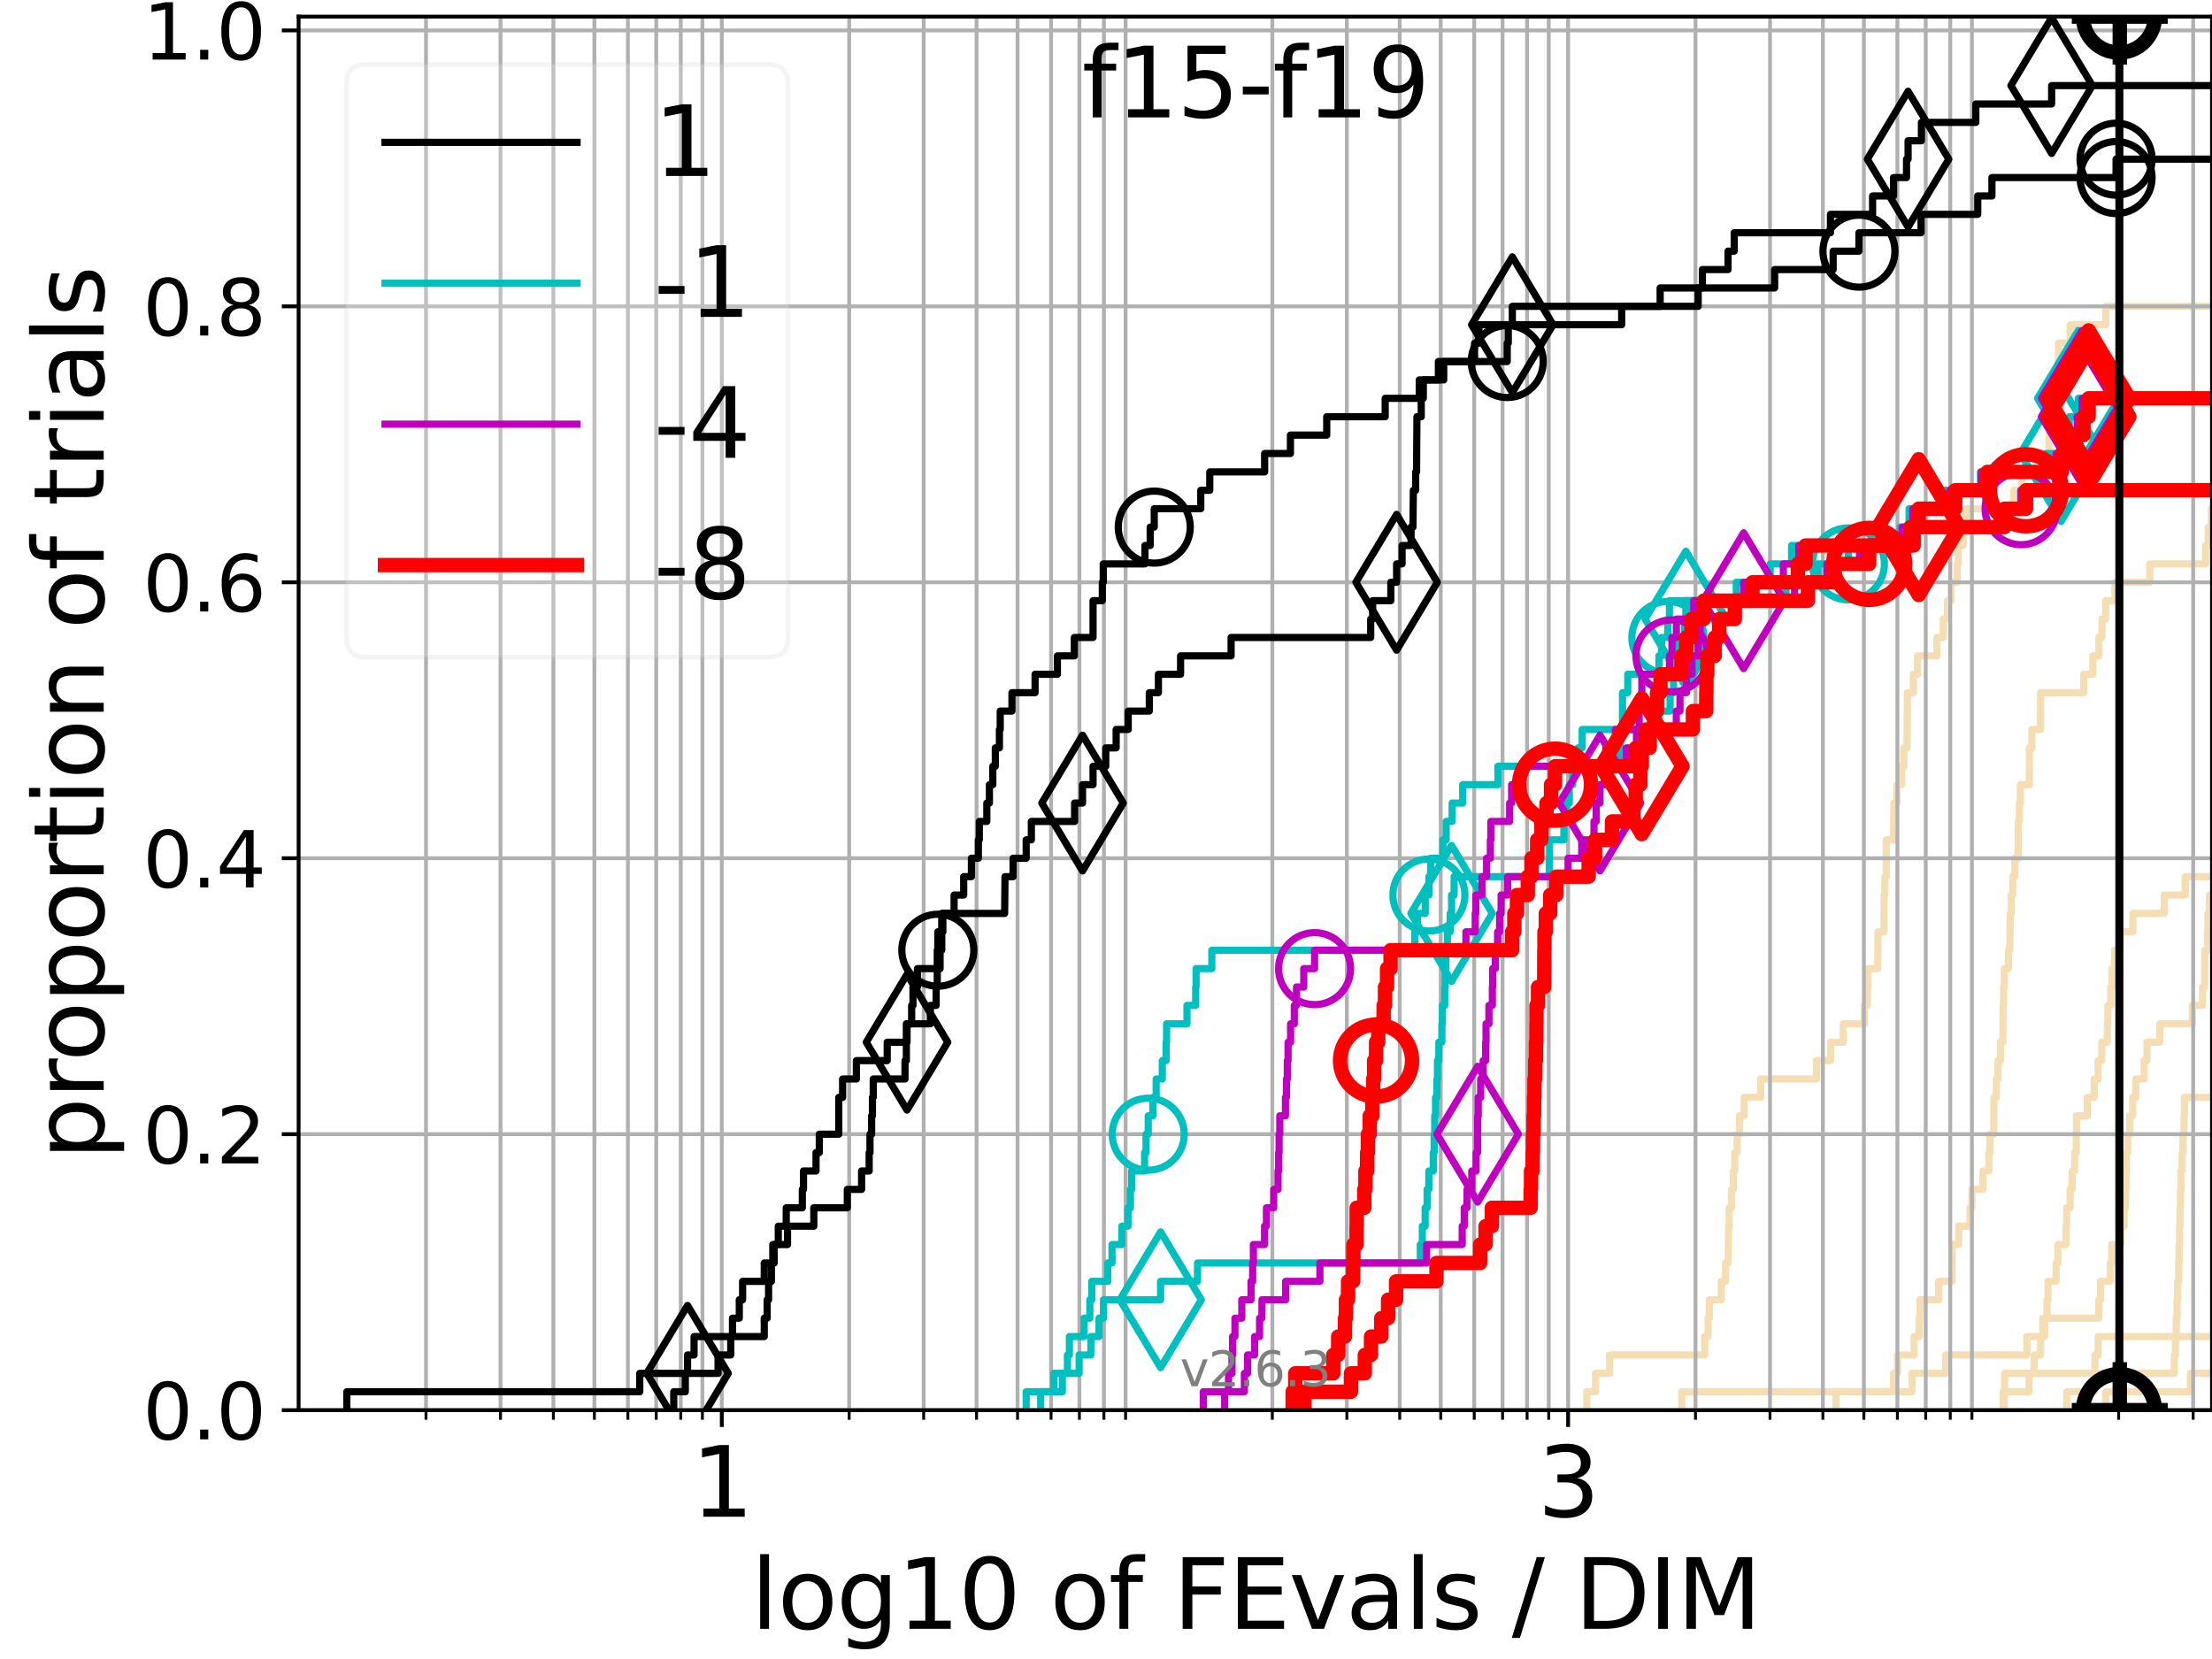 <?xml version="1.0" encoding="utf-8" standalone="no"?>
<!DOCTYPE svg PUBLIC "-//W3C//DTD SVG 1.1//EN"
  "http://www.w3.org/Graphics/SVG/1.1/DTD/svg11.dtd">
<svg xmlns:xlink="http://www.w3.org/1999/xlink" width="460.8pt" height="345.6pt" viewBox="0 0 460.8 345.6" xmlns="http://www.w3.org/2000/svg" version="1.1">
 <defs>
  <style type="text/css">*{stroke-linejoin: round; stroke-linecap: butt}</style>
 </defs>
 <g id="figure_1">
  <g id="patch_1">
   <path d="M 0 345.6 
L 460.8 345.6 
L 460.8 0 
L 0 0 
z
" style="fill: #ffffff"/>
  </g>
  <g id="axes_1">
   <g id="patch_2">
    <path d="M 62.208 293.76 
L 460.8 293.76 
L 460.8 3.456 
L 62.208 3.456 
z
" style="fill: #ffffff"/>
   </g>
   <g id="line2d_1"/>
   <g id="line2d_2"/>
   <g id="line2d_3"/>
   <g id="line2d_4"/>
   <g id="line2d_5"/>
   <g id="line2d_6"/>
   <g id="line2d_7">
    <path clip-path="url(#p3cca030812)" style="fill: none; stroke: #f5deb3; stroke-width: 1.5; stroke-linecap: square"/>
   </g>
   <g id="line2d_8">
    <path d="M 417.291 293.76 
L 417.291 289.928 
L 417.596 289.928 
L 417.596 286.095 
L 436.412 286.095 
L 436.412 282.263 
L 437.092 282.263 
L 437.092 278.43 
L 437.092 278.43 
L 437.092 278.43 
L 460.8 278.43 
" clip-path="url(#p3cca030812)" style="fill: none; stroke: #f5deb3; stroke-width: 1.5; stroke-linecap: square"/>
   </g>
   <g id="line2d_9">
    <path d="M 330.571 293.76 
L 330.571 289.928 
L 332.374 289.928 
L 332.374 286.095 
L 335.307 286.095 
L 335.307 282.263 
L 355.121 282.263 
L 355.121 278.43 
L 355.825 278.43 
L 355.825 274.598 
L 356.094 274.598 
L 356.094 270.766 
L 358.576 270.766 
L 358.576 266.933 
L 359.463 266.933 
L 359.463 263.101 
L 360.005 263.101 
L 360.104 255.436 
L 360.218 255.436 
L 360.218 251.604 
L 360.694 251.604 
L 360.694 247.771 
L 361.078 247.771 
L 361.078 243.939 
L 361.385 243.939 
L 361.385 240.106 
L 361.895 240.106 
L 361.895 236.274 
L 362.373 236.274 
L 362.373 232.442 
L 363.323 232.442 
L 363.323 228.609 
L 366.79 228.609 
L 366.79 224.777 
L 378.407 224.777 
L 378.407 220.944 
L 381.343 220.944 
L 381.343 217.112 
L 383.97 217.112 
L 383.97 213.28 
L 388.377 213.28 
L 388.377 209.447 
L 388.987 209.447 
L 388.987 205.615 
L 389.121 205.615 
L 389.121 201.782 
L 391.147 201.782 
L 391.235 194.118 
L 392.479 194.118 
L 392.48 186.453 
L 392.649 186.453 
L 392.649 182.621 
L 392.943 182.621 
L 392.946 174.956 
L 394.461 174.956 
L 394.545 167.291 
L 395.171 167.291 
L 395.171 163.459 
L 396.139 163.459 
L 396.139 159.626 
L 396.604 159.626 
L 396.604 155.794 
L 397.263 155.794 
L 397.353 144.297 
L 398.591 144.297 
L 398.591 140.464 
L 399.464 140.464 
L 399.464 136.632 
L 403.507 136.632 
L 403.507 132.799 
L 404.804 132.799 
L 404.804 128.967 
L 405.705 128.967 
L 405.705 125.135 
L 406.411 125.135 
L 406.411 121.302 
L 407.705 121.302 
L 407.705 117.47 
L 407.948 117.47 
L 407.948 113.637 
L 408.952 113.637 
L 408.952 109.805 
L 409.586 109.805 
L 409.586 105.973 
L 419.529 105.973 
L 419.529 102.14 
L 421.202 102.14 
L 421.202 98.308 
L 426.789 98.308 
L 426.857 90.643 
L 427.888 90.643 
L 427.942 82.978 
L 428.268 82.978 
L 428.268 79.146 
L 428.813 79.146 
L 428.829 71.481 
L 431.255 71.481 
L 431.255 67.649 
L 438.699 67.649 
L 438.699 63.816 
L 461.8 63.816 
L 461.8 63.816 
" clip-path="url(#p3cca030812)" style="fill: none; stroke: #f5deb3; stroke-width: 1.5; stroke-linecap: square"/>
   </g>
   <g id="line2d_10"/>
   <g id="line2d_11"/>
   <g id="line2d_12"/>
   <g id="line2d_13"/>
   <g id="line2d_14"/>
   <g id="line2d_15"/>
   <g id="line2d_16"/>
   <g id="line2d_17">
    <path d="M 417.517 293.76 
L 417.517 289.928 
L 422.693 289.928 
L 422.693 286.095 
L 423.752 286.095 
L 423.752 282.263 
L 425.086 282.263 
L 425.086 278.43 
L 425.936 278.43 
L 425.936 274.598 
L 426.428 274.598 
L 426.428 270.766 
L 426.64 270.766 
L 426.64 266.933 
L 428.331 266.933 
L 428.331 263.101 
L 428.698 263.101 
L 428.698 259.268 
L 430.364 259.268 
L 430.364 255.436 
L 430.525 255.436 
L 430.525 251.604 
L 431.251 251.604 
L 431.251 247.771 
L 431.666 247.771 
L 431.666 243.939 
L 432.194 243.939 
L 432.194 240.106 
L 432.515 240.106 
L 432.515 236.274 
L 432.583 236.274 
L 432.583 232.442 
L 434.817 232.442 
L 434.817 228.609 
L 436.255 228.609 
L 436.255 224.777 
L 437.055 224.777 
L 437.055 220.944 
L 437.844 220.944 
L 437.844 217.112 
L 439.006 217.112 
L 439.006 213.28 
L 439.121 213.28 
L 439.121 209.447 
L 439.713 209.447 
L 439.713 205.615 
L 439.939 205.615 
L 439.939 201.782 
L 440.523 201.782 
L 440.523 197.95 
L 441.579 197.95 
L 441.579 194.118 
L 444.321 194.118 
L 444.321 190.285 
L 450.859 190.285 
L 450.859 186.453 
L 455.221 186.453 
L 455.221 182.621 
L 455.221 182.621 
L 455.221 182.621 
L 460.8 182.621 
" clip-path="url(#p3cca030812)" style="fill: none; stroke: #f5deb3; stroke-width: 1.5; stroke-linecap: square"/>
   </g>
   <g id="line2d_18"/>
   <g id="line2d_19"/>
   <g id="line2d_20"/>
   <g id="line2d_21"/>
   <g id="line2d_22"/>
   <g id="line2d_23"/>
   <g id="line2d_24">
    <path d="M 350.346 293.76 
L 350.346 289.928 
L 394.437 289.928 
L 394.437 286.095 
L 395.284 286.095 
L 395.284 282.263 
L 398.728 282.263 
L 398.728 278.43 
L 399.79 278.43 
L 399.79 274.598 
L 399.96 274.598 
L 399.96 270.766 
L 403.864 270.766 
L 403.864 266.933 
L 406.64 266.933 
L 406.671 259.268 
L 408.017 259.268 
L 408.017 255.436 
L 410.408 255.436 
L 410.408 251.604 
L 410.779 251.604 
L 410.779 247.771 
L 413.1 247.771 
L 413.1 243.939 
L 414.317 243.939 
L 414.317 240.106 
L 414.528 240.106 
L 414.528 236.274 
L 415.34 236.274 
L 415.368 228.609 
L 415.887 228.609 
L 415.887 224.777 
L 416.218 224.777 
L 416.218 220.944 
L 416.734 220.944 
L 416.734 217.112 
L 417.232 217.112 
L 417.304 209.447 
L 417.378 209.447 
L 417.378 205.615 
L 417.543 205.615 
L 417.543 201.782 
L 418.403 201.782 
L 418.403 197.95 
L 418.673 197.95 
L 418.774 190.285 
L 418.961 190.285 
L 418.961 186.453 
L 419.293 186.453 
L 419.293 182.621 
L 419.724 182.621 
L 419.724 178.788 
L 420.414 178.788 
L 420.435 171.123 
L 420.667 171.123 
L 420.667 167.291 
L 420.89 167.291 
L 420.89 163.459 
L 422.754 163.459 
L 422.764 155.794 
L 423.276 155.794 
L 423.276 151.961 
L 425.076 151.961 
L 425.09 144.297 
L 434.075 144.297 
L 434.075 140.464 
L 435.986 140.464 
L 435.986 136.632 
L 437.247 136.632 
L 437.247 132.799 
L 437.885 132.799 
L 437.885 128.967 
L 438.658 128.967 
L 438.658 125.135 
L 440.58 125.135 
L 440.58 121.302 
L 447.84 121.302 
L 447.84 117.47 
L 459.471 117.47 
L 459.471 113.637 
L 460.017 113.637 
L 460.017 109.805 
L 460.672 109.805 
L 460.672 105.973 
L 461.721 105.973 
L 461.721 102.14 
L 461.8 102.14 
" clip-path="url(#p3cca030812)" style="fill: none; stroke: #f5deb3; stroke-width: 1.5; stroke-linecap: square"/>
   </g>
   <g id="line2d_25">
    <path d="M 430.556 293.76 
L 430.556 289.928 
L 436.279 289.928 
L 436.279 286.095 
L 452.937 286.095 
L 452.937 282.263 
L 453.178 282.263 
L 453.178 278.43 
L 453.352 278.43 
L 453.352 274.598 
L 453.521 274.598 
L 453.521 270.766 
L 453.64 270.766 
L 453.64 266.933 
L 453.858 266.933 
L 453.858 263.101 
L 453.947 263.101 
L 453.947 259.268 
L 454.03 259.268 
L 454.03 255.436 
L 454.138 255.436 
L 454.138 251.604 
L 454.235 251.604 
L 454.235 247.771 
L 454.323 247.771 
L 454.323 243.939 
L 454.58 243.939 
L 454.58 240.106 
L 454.758 240.106 
L 454.758 236.274 
L 454.965 236.274 
L 454.965 232.442 
L 455.057 232.442 
L 455.057 228.609 
L 461.8 228.609 
" clip-path="url(#p3cca030812)" style="fill: none; stroke: #f5deb3; stroke-width: 1.5; stroke-linecap: square"/>
   </g>
   <g id="line2d_26">
    <path d="M 438.678 293.76 
L 438.678 289.928 
L 456.301 289.928 
L 456.301 286.095 
L 461.8 286.095 
" clip-path="url(#p3cca030812)" style="fill: none; stroke: #f5deb3; stroke-width: 1.5; stroke-linecap: square"/>
   </g>
   <g id="line2d_27"/>
   <g id="line2d_28">
    <path d="M 382.477 293.76 
L 382.477 289.928 
L 398.286 289.928 
L 398.286 286.095 
L 405.339 286.095 
L 405.339 282.263 
L 422.224 282.263 
L 422.224 278.43 
L 425.557 278.43 
L 425.557 274.598 
L 437.224 274.598 
L 437.224 270.766 
L 437.575 270.766 
L 437.575 266.933 
L 439.605 266.933 
L 439.605 263.101 
L 439.9 263.101 
L 439.9 259.268 
L 441.804 259.268 
L 441.804 255.436 
L 442.498 255.436 
L 442.498 251.604 
L 442.77 251.604 
L 442.77 247.771 
L 442.864 247.771 
L 442.864 243.939 
L 442.945 243.939 
L 442.945 240.106 
L 443.252 240.106 
L 443.252 236.274 
L 443.669 236.274 
L 443.669 232.442 
L 444.264 232.442 
L 444.264 228.609 
L 444.909 228.609 
L 444.909 224.777 
L 446.651 224.777 
L 446.651 220.944 
L 447.253 220.944 
L 447.253 217.112 
L 449.918 217.112 
L 449.918 213.28 
L 456.706 213.28 
L 456.706 209.447 
L 458.817 209.447 
L 458.817 205.615 
L 459.269 205.615 
L 459.269 201.782 
L 459.293 201.782 
L 459.293 197.95 
L 459.861 197.95 
L 459.861 194.118 
L 459.949 194.118 
L 459.949 190.285 
L 460.269 190.285 
L 460.269 186.453 
L 461.8 186.453 
" clip-path="url(#p3cca030812)" style="fill: none; stroke: #f5deb3; stroke-width: 1.5; stroke-linecap: square"/>
   </g>
   <g id="line2d_29"/>
   <g id="line2d_30"/>
   <g id="matplotlib.axis_1">
    <g id="xtick_1">
     <g id="line2d_31">
      <path d="M 150.361 293.76 
L 150.361 3.456 
" clip-path="url(#p3cca030812)" style="fill: none; stroke: #b0b0b0; stroke-width: 0.8; stroke-linecap: square"/>
     </g>
     <g id="line2d_32">
      <defs>
       <path id="m2d7f0481e7" d="M 0 0 
L 0 3.5 
" style="stroke: #000000; stroke-width: 0.8"/>
      </defs>
      <g>
       <use xlink:href="#m2d7f0481e7" x="150.361" y="293.76" style="stroke: #000000; stroke-width: 0.8"/>
      </g>
     </g>
     <g id="text_1">
      <!-- 1 -->
      <g transform="translate(143.998 315.957) scale(0.2 -0.2)">
       <defs>
        <path id="DejaVuSans-31" d="M 794 531 
L 1825 531 
L 1825 4091 
L 703 3866 
L 703 4441 
L 1819 4666 
L 2450 4666 
L 2450 531 
L 3481 531 
L 3481 0 
L 794 0 
L 794 531 
z
" transform="scale(0.016)"/>
       </defs>
       <use xlink:href="#DejaVuSans-31"/>
      </g>
     </g>
    </g>
    <g id="xtick_2">
     <g id="line2d_33">
      <path d="M 326.666 293.76 
L 326.666 3.456 
" clip-path="url(#p3cca030812)" style="fill: none; stroke: #b0b0b0; stroke-width: 0.8; stroke-linecap: square"/>
     </g>
     <g id="line2d_34">
      <g>
       <use xlink:href="#m2d7f0481e7" x="326.666" y="293.76" style="stroke: #000000; stroke-width: 0.8"/>
      </g>
     </g>
     <g id="text_2">
      <!-- 3 -->
      <g transform="translate(320.303 315.957) scale(0.2 -0.2)">
       <defs>
        <path id="DejaVuSans-33" d="M 2597 2516 
Q 3050 2419 3304 2112 
Q 3559 1806 3559 1356 
Q 3559 666 3084 287 
Q 2609 -91 1734 -91 
Q 1441 -91 1130 -33 
Q 819 25 488 141 
L 488 750 
Q 750 597 1062 519 
Q 1375 441 1716 441 
Q 2309 441 2620 675 
Q 2931 909 2931 1356 
Q 2931 1769 2642 2001 
Q 2353 2234 1838 2234 
L 1294 2234 
L 1294 2753 
L 1863 2753 
Q 2328 2753 2575 2939 
Q 2822 3125 2822 3475 
Q 2822 3834 2567 4026 
Q 2313 4219 1838 4219 
Q 1578 4219 1281 4162 
Q 984 4106 628 3988 
L 628 4550 
Q 988 4650 1302 4700 
Q 1616 4750 1894 4750 
Q 2613 4750 3031 4423 
Q 3450 4097 3450 3541 
Q 3450 3153 3228 2886 
Q 3006 2619 2597 2516 
z
" transform="scale(0.016)"/>
       </defs>
       <use xlink:href="#DejaVuSans-33"/>
      </g>
     </g>
    </g>
    <g id="xtick_3">
     <g id="line2d_35">
      <path d="M 88.745 293.76 
L 88.745 3.456 
" clip-path="url(#p3cca030812)" style="fill: none; stroke: #b0b0b0; stroke-width: 0.8; stroke-linecap: square"/>
     </g>
     <g id="line2d_36">
      <defs>
       <path id="mecbbdf7532" d="M 0 0 
L 0 2 
" style="stroke: #000000; stroke-width: 0.6"/>
      </defs>
      <g>
       <use xlink:href="#mecbbdf7532" x="88.745" y="293.76" style="stroke: #000000; stroke-width: 0.6"/>
      </g>
     </g>
    </g>
    <g id="xtick_4">
     <g id="line2d_37">
      <path d="M 104.267 293.76 
L 104.267 3.456 
" clip-path="url(#p3cca030812)" style="fill: none; stroke: #b0b0b0; stroke-width: 0.8; stroke-linecap: square"/>
     </g>
     <g id="line2d_38">
      <g>
       <use xlink:href="#mecbbdf7532" x="104.267" y="293.76" style="stroke: #000000; stroke-width: 0.6"/>
      </g>
     </g>
    </g>
    <g id="xtick_5">
     <g id="line2d_39">
      <path d="M 115.281 293.76 
L 115.281 3.456 
" clip-path="url(#p3cca030812)" style="fill: none; stroke: #b0b0b0; stroke-width: 0.8; stroke-linecap: square"/>
     </g>
     <g id="line2d_40">
      <g>
       <use xlink:href="#mecbbdf7532" x="115.281" y="293.76" style="stroke: #000000; stroke-width: 0.6"/>
      </g>
     </g>
    </g>
    <g id="xtick_6">
     <g id="line2d_41">
      <path d="M 123.824 293.76 
L 123.824 3.456 
" clip-path="url(#p3cca030812)" style="fill: none; stroke: #b0b0b0; stroke-width: 0.8; stroke-linecap: square"/>
     </g>
     <g id="line2d_42">
      <g>
       <use xlink:href="#mecbbdf7532" x="123.824" y="293.76" style="stroke: #000000; stroke-width: 0.6"/>
      </g>
     </g>
    </g>
    <g id="xtick_7">
     <g id="line2d_43">
      <path d="M 130.804 293.76 
L 130.804 3.456 
" clip-path="url(#p3cca030812)" style="fill: none; stroke: #b0b0b0; stroke-width: 0.8; stroke-linecap: square"/>
     </g>
     <g id="line2d_44">
      <g>
       <use xlink:href="#mecbbdf7532" x="130.804" y="293.76" style="stroke: #000000; stroke-width: 0.6"/>
      </g>
     </g>
    </g>
    <g id="xtick_8">
     <g id="line2d_45">
      <path d="M 136.706 293.76 
L 136.706 3.456 
" clip-path="url(#p3cca030812)" style="fill: none; stroke: #b0b0b0; stroke-width: 0.8; stroke-linecap: square"/>
     </g>
     <g id="line2d_46">
      <g>
       <use xlink:href="#mecbbdf7532" x="136.706" y="293.76" style="stroke: #000000; stroke-width: 0.6"/>
      </g>
     </g>
    </g>
    <g id="xtick_9">
     <g id="line2d_47">
      <path d="M 141.818 293.76 
L 141.818 3.456 
" clip-path="url(#p3cca030812)" style="fill: none; stroke: #b0b0b0; stroke-width: 0.8; stroke-linecap: square"/>
     </g>
     <g id="line2d_48">
      <g>
       <use xlink:href="#mecbbdf7532" x="141.818" y="293.76" style="stroke: #000000; stroke-width: 0.6"/>
      </g>
     </g>
    </g>
    <g id="xtick_10">
     <g id="line2d_49">
      <path d="M 146.327 293.76 
L 146.327 3.456 
" clip-path="url(#p3cca030812)" style="fill: none; stroke: #b0b0b0; stroke-width: 0.8; stroke-linecap: square"/>
     </g>
     <g id="line2d_50">
      <g>
       <use xlink:href="#mecbbdf7532" x="146.327" y="293.76" style="stroke: #000000; stroke-width: 0.6"/>
      </g>
     </g>
    </g>
    <g id="xtick_11">
     <g id="line2d_51">
      <path d="M 176.897 293.76 
L 176.897 3.456 
" clip-path="url(#p3cca030812)" style="fill: none; stroke: #b0b0b0; stroke-width: 0.8; stroke-linecap: square"/>
     </g>
     <g id="line2d_52">
      <g>
       <use xlink:href="#mecbbdf7532" x="176.897" y="293.76" style="stroke: #000000; stroke-width: 0.6"/>
      </g>
     </g>
    </g>
    <g id="xtick_12">
     <g id="line2d_53">
      <path d="M 192.42 293.76 
L 192.42 3.456 
" clip-path="url(#p3cca030812)" style="fill: none; stroke: #b0b0b0; stroke-width: 0.8; stroke-linecap: square"/>
     </g>
     <g id="line2d_54">
      <g>
       <use xlink:href="#mecbbdf7532" x="192.42" y="293.76" style="stroke: #000000; stroke-width: 0.6"/>
      </g>
     </g>
    </g>
    <g id="xtick_13">
     <g id="line2d_55">
      <path d="M 203.434 293.76 
L 203.434 3.456 
" clip-path="url(#p3cca030812)" style="fill: none; stroke: #b0b0b0; stroke-width: 0.8; stroke-linecap: square"/>
     </g>
     <g id="line2d_56">
      <g>
       <use xlink:href="#mecbbdf7532" x="203.434" y="293.76" style="stroke: #000000; stroke-width: 0.6"/>
      </g>
     </g>
    </g>
    <g id="xtick_14">
     <g id="line2d_57">
      <path d="M 211.977 293.76 
L 211.977 3.456 
" clip-path="url(#p3cca030812)" style="fill: none; stroke: #b0b0b0; stroke-width: 0.8; stroke-linecap: square"/>
     </g>
     <g id="line2d_58">
      <g>
       <use xlink:href="#mecbbdf7532" x="211.977" y="293.76" style="stroke: #000000; stroke-width: 0.6"/>
      </g>
     </g>
    </g>
    <g id="xtick_15">
     <g id="line2d_59">
      <path d="M 218.957 293.76 
L 218.957 3.456 
" clip-path="url(#p3cca030812)" style="fill: none; stroke: #b0b0b0; stroke-width: 0.8; stroke-linecap: square"/>
     </g>
     <g id="line2d_60">
      <g>
       <use xlink:href="#mecbbdf7532" x="218.957" y="293.76" style="stroke: #000000; stroke-width: 0.6"/>
      </g>
     </g>
    </g>
    <g id="xtick_16">
     <g id="line2d_61">
      <path d="M 224.858 293.76 
L 224.858 3.456 
" clip-path="url(#p3cca030812)" style="fill: none; stroke: #b0b0b0; stroke-width: 0.8; stroke-linecap: square"/>
     </g>
     <g id="line2d_62">
      <g>
       <use xlink:href="#mecbbdf7532" x="224.858" y="293.76" style="stroke: #000000; stroke-width: 0.6"/>
      </g>
     </g>
    </g>
    <g id="xtick_17">
     <g id="line2d_63">
      <path d="M 229.97 293.76 
L 229.97 3.456 
" clip-path="url(#p3cca030812)" style="fill: none; stroke: #b0b0b0; stroke-width: 0.8; stroke-linecap: square"/>
     </g>
     <g id="line2d_64">
      <g>
       <use xlink:href="#mecbbdf7532" x="229.97" y="293.76" style="stroke: #000000; stroke-width: 0.6"/>
      </g>
     </g>
    </g>
    <g id="xtick_18">
     <g id="line2d_65">
      <path d="M 234.48 293.76 
L 234.48 3.456 
" clip-path="url(#p3cca030812)" style="fill: none; stroke: #b0b0b0; stroke-width: 0.8; stroke-linecap: square"/>
     </g>
     <g id="line2d_66">
      <g>
       <use xlink:href="#mecbbdf7532" x="234.48" y="293.76" style="stroke: #000000; stroke-width: 0.6"/>
      </g>
     </g>
    </g>
    <g id="xtick_19">
     <g id="line2d_67">
      <path d="M 265.05 293.76 
L 265.05 3.456 
" clip-path="url(#p3cca030812)" style="fill: none; stroke: #b0b0b0; stroke-width: 0.8; stroke-linecap: square"/>
     </g>
     <g id="line2d_68">
      <g>
       <use xlink:href="#mecbbdf7532" x="265.05" y="293.76" style="stroke: #000000; stroke-width: 0.6"/>
      </g>
     </g>
    </g>
    <g id="xtick_20">
     <g id="line2d_69">
      <path d="M 280.573 293.76 
L 280.573 3.456 
" clip-path="url(#p3cca030812)" style="fill: none; stroke: #b0b0b0; stroke-width: 0.8; stroke-linecap: square"/>
     </g>
     <g id="line2d_70">
      <g>
       <use xlink:href="#mecbbdf7532" x="280.573" y="293.76" style="stroke: #000000; stroke-width: 0.6"/>
      </g>
     </g>
    </g>
    <g id="xtick_21">
     <g id="line2d_71">
      <path d="M 291.586 293.76 
L 291.586 3.456 
" clip-path="url(#p3cca030812)" style="fill: none; stroke: #b0b0b0; stroke-width: 0.8; stroke-linecap: square"/>
     </g>
     <g id="line2d_72">
      <g>
       <use xlink:href="#mecbbdf7532" x="291.586" y="293.76" style="stroke: #000000; stroke-width: 0.6"/>
      </g>
     </g>
    </g>
    <g id="xtick_22">
     <g id="line2d_73">
      <path d="M 300.129 293.76 
L 300.129 3.456 
" clip-path="url(#p3cca030812)" style="fill: none; stroke: #b0b0b0; stroke-width: 0.8; stroke-linecap: square"/>
     </g>
     <g id="line2d_74">
      <g>
       <use xlink:href="#mecbbdf7532" x="300.129" y="293.76" style="stroke: #000000; stroke-width: 0.6"/>
      </g>
     </g>
    </g>
    <g id="xtick_23">
     <g id="line2d_75">
      <path d="M 307.109 293.76 
L 307.109 3.456 
" clip-path="url(#p3cca030812)" style="fill: none; stroke: #b0b0b0; stroke-width: 0.8; stroke-linecap: square"/>
     </g>
     <g id="line2d_76">
      <g>
       <use xlink:href="#mecbbdf7532" x="307.109" y="293.76" style="stroke: #000000; stroke-width: 0.6"/>
      </g>
     </g>
    </g>
    <g id="xtick_24">
     <g id="line2d_77">
      <path d="M 313.011 293.76 
L 313.011 3.456 
" clip-path="url(#p3cca030812)" style="fill: none; stroke: #b0b0b0; stroke-width: 0.8; stroke-linecap: square"/>
     </g>
     <g id="line2d_78">
      <g>
       <use xlink:href="#mecbbdf7532" x="313.011" y="293.76" style="stroke: #000000; stroke-width: 0.6"/>
      </g>
     </g>
    </g>
    <g id="xtick_25">
     <g id="line2d_79">
      <path d="M 318.123 293.76 
L 318.123 3.456 
" clip-path="url(#p3cca030812)" style="fill: none; stroke: #b0b0b0; stroke-width: 0.8; stroke-linecap: square"/>
     </g>
     <g id="line2d_80">
      <g>
       <use xlink:href="#mecbbdf7532" x="318.123" y="293.76" style="stroke: #000000; stroke-width: 0.6"/>
      </g>
     </g>
    </g>
    <g id="xtick_26">
     <g id="line2d_81">
      <path d="M 322.632 293.76 
L 322.632 3.456 
" clip-path="url(#p3cca030812)" style="fill: none; stroke: #b0b0b0; stroke-width: 0.8; stroke-linecap: square"/>
     </g>
     <g id="line2d_82">
      <g>
       <use xlink:href="#mecbbdf7532" x="322.632" y="293.76" style="stroke: #000000; stroke-width: 0.6"/>
      </g>
     </g>
    </g>
    <g id="xtick_27">
     <g id="line2d_83">
      <path d="M 353.202 293.76 
L 353.202 3.456 
" clip-path="url(#p3cca030812)" style="fill: none; stroke: #b0b0b0; stroke-width: 0.8; stroke-linecap: square"/>
     </g>
     <g id="line2d_84">
      <g>
       <use xlink:href="#mecbbdf7532" x="353.202" y="293.76" style="stroke: #000000; stroke-width: 0.6"/>
      </g>
     </g>
    </g>
    <g id="xtick_28">
     <g id="line2d_85">
      <path d="M 368.725 293.76 
L 368.725 3.456 
" clip-path="url(#p3cca030812)" style="fill: none; stroke: #b0b0b0; stroke-width: 0.8; stroke-linecap: square"/>
     </g>
     <g id="line2d_86">
      <g>
       <use xlink:href="#mecbbdf7532" x="368.725" y="293.76" style="stroke: #000000; stroke-width: 0.6"/>
      </g>
     </g>
    </g>
    <g id="xtick_29">
     <g id="line2d_87">
      <path d="M 379.739 293.76 
L 379.739 3.456 
" clip-path="url(#p3cca030812)" style="fill: none; stroke: #b0b0b0; stroke-width: 0.8; stroke-linecap: square"/>
     </g>
     <g id="line2d_88">
      <g>
       <use xlink:href="#mecbbdf7532" x="379.739" y="293.76" style="stroke: #000000; stroke-width: 0.6"/>
      </g>
     </g>
    </g>
    <g id="xtick_30">
     <g id="line2d_89">
      <path d="M 388.282 293.76 
L 388.282 3.456 
" clip-path="url(#p3cca030812)" style="fill: none; stroke: #b0b0b0; stroke-width: 0.8; stroke-linecap: square"/>
     </g>
     <g id="line2d_90">
      <g>
       <use xlink:href="#mecbbdf7532" x="388.282" y="293.76" style="stroke: #000000; stroke-width: 0.6"/>
      </g>
     </g>
    </g>
    <g id="xtick_31">
     <g id="line2d_91">
      <path d="M 395.262 293.76 
L 395.262 3.456 
" clip-path="url(#p3cca030812)" style="fill: none; stroke: #b0b0b0; stroke-width: 0.8; stroke-linecap: square"/>
     </g>
     <g id="line2d_92">
      <g>
       <use xlink:href="#mecbbdf7532" x="395.262" y="293.76" style="stroke: #000000; stroke-width: 0.6"/>
      </g>
     </g>
    </g>
    <g id="xtick_32">
     <g id="line2d_93">
      <path d="M 401.163 293.76 
L 401.163 3.456 
" clip-path="url(#p3cca030812)" style="fill: none; stroke: #b0b0b0; stroke-width: 0.8; stroke-linecap: square"/>
     </g>
     <g id="line2d_94">
      <g>
       <use xlink:href="#mecbbdf7532" x="401.163" y="293.76" style="stroke: #000000; stroke-width: 0.6"/>
      </g>
     </g>
    </g>
    <g id="xtick_33">
     <g id="line2d_95">
      <path d="M 406.276 293.76 
L 406.276 3.456 
" clip-path="url(#p3cca030812)" style="fill: none; stroke: #b0b0b0; stroke-width: 0.8; stroke-linecap: square"/>
     </g>
     <g id="line2d_96">
      <g>
       <use xlink:href="#mecbbdf7532" x="406.276" y="293.76" style="stroke: #000000; stroke-width: 0.6"/>
      </g>
     </g>
    </g>
    <g id="xtick_34">
     <g id="line2d_97">
      <path d="M 410.785 293.76 
L 410.785 3.456 
" clip-path="url(#p3cca030812)" style="fill: none; stroke: #b0b0b0; stroke-width: 0.8; stroke-linecap: square"/>
     </g>
     <g id="line2d_98">
      <g>
       <use xlink:href="#mecbbdf7532" x="410.785" y="293.76" style="stroke: #000000; stroke-width: 0.6"/>
      </g>
     </g>
    </g>
    <g id="xtick_35">
     <g id="line2d_99">
      <path d="M 441.355 293.76 
L 441.355 3.456 
" clip-path="url(#p3cca030812)" style="fill: none; stroke: #b0b0b0; stroke-width: 0.8; stroke-linecap: square"/>
     </g>
     <g id="line2d_100">
      <g>
       <use xlink:href="#mecbbdf7532" x="441.355" y="293.76" style="stroke: #000000; stroke-width: 0.6"/>
      </g>
     </g>
    </g>
    <g id="xtick_36">
     <g id="line2d_101">
      <path d="M 456.878 293.76 
L 456.878 3.456 
" clip-path="url(#p3cca030812)" style="fill: none; stroke: #b0b0b0; stroke-width: 0.8; stroke-linecap: square"/>
     </g>
     <g id="line2d_102">
      <g>
       <use xlink:href="#mecbbdf7532" x="456.878" y="293.76" style="stroke: #000000; stroke-width: 0.6"/>
      </g>
     </g>
    </g>
    <g id="text_3">
     <!-- log10 of FEvals / DIM -->
     <g transform="translate(156.431 339.313) scale(0.2 -0.2)">
      <defs>
       <path id="DejaVuSans-6c" d="M 603 4863 
L 1178 4863 
L 1178 0 
L 603 0 
L 603 4863 
z
" transform="scale(0.016)"/>
       <path id="DejaVuSans-6f" d="M 1959 3097 
Q 1497 3097 1228 2736 
Q 959 2375 959 1747 
Q 959 1119 1226 758 
Q 1494 397 1959 397 
Q 2419 397 2687 759 
Q 2956 1122 2956 1747 
Q 2956 2369 2687 2733 
Q 2419 3097 1959 3097 
z
M 1959 3584 
Q 2709 3584 3137 3096 
Q 3566 2609 3566 1747 
Q 3566 888 3137 398 
Q 2709 -91 1959 -91 
Q 1206 -91 779 398 
Q 353 888 353 1747 
Q 353 2609 779 3096 
Q 1206 3584 1959 3584 
z
" transform="scale(0.016)"/>
       <path id="DejaVuSans-67" d="M 2906 1791 
Q 2906 2416 2648 2759 
Q 2391 3103 1925 3103 
Q 1463 3103 1205 2759 
Q 947 2416 947 1791 
Q 947 1169 1205 825 
Q 1463 481 1925 481 
Q 2391 481 2648 825 
Q 2906 1169 2906 1791 
z
M 3481 434 
Q 3481 -459 3084 -895 
Q 2688 -1331 1869 -1331 
Q 1566 -1331 1297 -1286 
Q 1028 -1241 775 -1147 
L 775 -588 
Q 1028 -725 1275 -790 
Q 1522 -856 1778 -856 
Q 2344 -856 2625 -561 
Q 2906 -266 2906 331 
L 2906 616 
Q 2728 306 2450 153 
Q 2172 0 1784 0 
Q 1141 0 747 490 
Q 353 981 353 1791 
Q 353 2603 747 3093 
Q 1141 3584 1784 3584 
Q 2172 3584 2450 3431 
Q 2728 3278 2906 2969 
L 2906 3500 
L 3481 3500 
L 3481 434 
z
" transform="scale(0.016)"/>
       <path id="DejaVuSans-30" d="M 2034 4250 
Q 1547 4250 1301 3770 
Q 1056 3291 1056 2328 
Q 1056 1369 1301 889 
Q 1547 409 2034 409 
Q 2525 409 2770 889 
Q 3016 1369 3016 2328 
Q 3016 3291 2770 3770 
Q 2525 4250 2034 4250 
z
M 2034 4750 
Q 2819 4750 3233 4129 
Q 3647 3509 3647 2328 
Q 3647 1150 3233 529 
Q 2819 -91 2034 -91 
Q 1250 -91 836 529 
Q 422 1150 422 2328 
Q 422 3509 836 4129 
Q 1250 4750 2034 4750 
z
" transform="scale(0.016)"/>
       <path id="DejaVuSans-20" transform="scale(0.016)"/>
       <path id="DejaVuSans-66" d="M 2375 4863 
L 2375 4384 
L 1825 4384 
Q 1516 4384 1395 4259 
Q 1275 4134 1275 3809 
L 1275 3500 
L 2222 3500 
L 2222 3053 
L 1275 3053 
L 1275 0 
L 697 0 
L 697 3053 
L 147 3053 
L 147 3500 
L 697 3500 
L 697 3744 
Q 697 4328 969 4595 
Q 1241 4863 1831 4863 
L 2375 4863 
z
" transform="scale(0.016)"/>
       <path id="DejaVuSans-46" d="M 628 4666 
L 3309 4666 
L 3309 4134 
L 1259 4134 
L 1259 2759 
L 3109 2759 
L 3109 2228 
L 1259 2228 
L 1259 0 
L 628 0 
L 628 4666 
z
" transform="scale(0.016)"/>
       <path id="DejaVuSans-45" d="M 628 4666 
L 3578 4666 
L 3578 4134 
L 1259 4134 
L 1259 2753 
L 3481 2753 
L 3481 2222 
L 1259 2222 
L 1259 531 
L 3634 531 
L 3634 0 
L 628 0 
L 628 4666 
z
" transform="scale(0.016)"/>
       <path id="DejaVuSans-76" d="M 191 3500 
L 800 3500 
L 1894 563 
L 2988 3500 
L 3597 3500 
L 2284 0 
L 1503 0 
L 191 3500 
z
" transform="scale(0.016)"/>
       <path id="DejaVuSans-61" d="M 2194 1759 
Q 1497 1759 1228 1600 
Q 959 1441 959 1056 
Q 959 750 1161 570 
Q 1363 391 1709 391 
Q 2188 391 2477 730 
Q 2766 1069 2766 1631 
L 2766 1759 
L 2194 1759 
z
M 3341 1997 
L 3341 0 
L 2766 0 
L 2766 531 
Q 2569 213 2275 61 
Q 1981 -91 1556 -91 
Q 1019 -91 701 211 
Q 384 513 384 1019 
Q 384 1609 779 1909 
Q 1175 2209 1959 2209 
L 2766 2209 
L 2766 2266 
Q 2766 2663 2505 2880 
Q 2244 3097 1772 3097 
Q 1472 3097 1187 3025 
Q 903 2953 641 2809 
L 641 3341 
Q 956 3463 1253 3523 
Q 1550 3584 1831 3584 
Q 2591 3584 2966 3190 
Q 3341 2797 3341 1997 
z
" transform="scale(0.016)"/>
       <path id="DejaVuSans-73" d="M 2834 3397 
L 2834 2853 
Q 2591 2978 2328 3040 
Q 2066 3103 1784 3103 
Q 1356 3103 1142 2972 
Q 928 2841 928 2578 
Q 928 2378 1081 2264 
Q 1234 2150 1697 2047 
L 1894 2003 
Q 2506 1872 2764 1633 
Q 3022 1394 3022 966 
Q 3022 478 2636 193 
Q 2250 -91 1575 -91 
Q 1294 -91 989 -36 
Q 684 19 347 128 
L 347 722 
Q 666 556 975 473 
Q 1284 391 1588 391 
Q 1994 391 2212 530 
Q 2431 669 2431 922 
Q 2431 1156 2273 1281 
Q 2116 1406 1581 1522 
L 1381 1569 
Q 847 1681 609 1914 
Q 372 2147 372 2553 
Q 372 3047 722 3315 
Q 1072 3584 1716 3584 
Q 2034 3584 2315 3537 
Q 2597 3491 2834 3397 
z
" transform="scale(0.016)"/>
       <path id="DejaVuSans-2f" d="M 1625 4666 
L 2156 4666 
L 531 -594 
L 0 -594 
L 1625 4666 
z
" transform="scale(0.016)"/>
       <path id="DejaVuSans-44" d="M 1259 4147 
L 1259 519 
L 2022 519 
Q 2988 519 3436 956 
Q 3884 1394 3884 2338 
Q 3884 3275 3436 3711 
Q 2988 4147 2022 4147 
L 1259 4147 
z
M 628 4666 
L 1925 4666 
Q 3281 4666 3915 4102 
Q 4550 3538 4550 2338 
Q 4550 1131 3912 565 
Q 3275 0 1925 0 
L 628 0 
L 628 4666 
z
" transform="scale(0.016)"/>
       <path id="DejaVuSans-49" d="M 628 4666 
L 1259 4666 
L 1259 0 
L 628 0 
L 628 4666 
z
" transform="scale(0.016)"/>
       <path id="DejaVuSans-4d" d="M 628 4666 
L 1569 4666 
L 2759 1491 
L 3956 4666 
L 4897 4666 
L 4897 0 
L 4281 0 
L 4281 4097 
L 3078 897 
L 2444 897 
L 1241 4097 
L 1241 0 
L 628 0 
L 628 4666 
z
" transform="scale(0.016)"/>
      </defs>
      <use xlink:href="#DejaVuSans-6c"/>
      <use xlink:href="#DejaVuSans-6f" x="27.783"/>
      <use xlink:href="#DejaVuSans-67" x="88.965"/>
      <use xlink:href="#DejaVuSans-31" x="152.441"/>
      <use xlink:href="#DejaVuSans-30" x="216.064"/>
      <use xlink:href="#DejaVuSans-20" x="279.688"/>
      <use xlink:href="#DejaVuSans-6f" x="311.475"/>
      <use xlink:href="#DejaVuSans-66" x="372.656"/>
      <use xlink:href="#DejaVuSans-20" x="407.861"/>
      <use xlink:href="#DejaVuSans-46" x="439.648"/>
      <use xlink:href="#DejaVuSans-45" x="497.168"/>
      <use xlink:href="#DejaVuSans-76" x="560.352"/>
      <use xlink:href="#DejaVuSans-61" x="619.531"/>
      <use xlink:href="#DejaVuSans-6c" x="680.811"/>
      <use xlink:href="#DejaVuSans-73" x="708.594"/>
      <use xlink:href="#DejaVuSans-20" x="760.693"/>
      <use xlink:href="#DejaVuSans-2f" x="792.48"/>
      <use xlink:href="#DejaVuSans-20" x="826.172"/>
      <use xlink:href="#DejaVuSans-44" x="857.959"/>
      <use xlink:href="#DejaVuSans-49" x="934.961"/>
      <use xlink:href="#DejaVuSans-4d" x="964.453"/>
     </g>
    </g>
   </g>
   <g id="matplotlib.axis_2">
    <g id="ytick_1">
     <g id="line2d_103">
      <path d="M 62.208 293.76 
L 460.8 293.76 
" clip-path="url(#p3cca030812)" style="fill: none; stroke: #b0b0b0; stroke-width: 0.8; stroke-linecap: square"/>
     </g>
     <g id="line2d_104">
      <defs>
       <path id="m078a875af4" d="M 0 0 
L -3.5 0 
" style="stroke: #000000; stroke-width: 0.8"/>
      </defs>
      <g>
       <use xlink:href="#m078a875af4" x="62.208" y="293.76" style="stroke: #000000; stroke-width: 0.8"/>
      </g>
     </g>
     <g id="text_4">
      <!-- 0.0 -->
      <g transform="translate(29.763 299.839) scale(0.16 -0.16)">
       <defs>
        <path id="DejaVuSans-2e" d="M 684 794 
L 1344 794 
L 1344 0 
L 684 0 
L 684 794 
z
" transform="scale(0.016)"/>
       </defs>
       <use xlink:href="#DejaVuSans-30"/>
       <use xlink:href="#DejaVuSans-2e" x="63.623"/>
       <use xlink:href="#DejaVuSans-30" x="95.41"/>
      </g>
     </g>
    </g>
    <g id="ytick_2">
     <g id="line2d_105">
      <path d="M 62.208 236.274 
L 460.8 236.274 
" clip-path="url(#p3cca030812)" style="fill: none; stroke: #b0b0b0; stroke-width: 0.8; stroke-linecap: square"/>
     </g>
     <g id="line2d_106">
      <g>
       <use xlink:href="#m078a875af4" x="62.208" y="236.274" style="stroke: #000000; stroke-width: 0.8"/>
      </g>
     </g>
     <g id="text_5">
      <!-- 0.2 -->
      <g transform="translate(29.763 242.353) scale(0.16 -0.16)">
       <defs>
        <path id="DejaVuSans-32" d="M 1228 531 
L 3431 531 
L 3431 0 
L 469 0 
L 469 531 
Q 828 903 1448 1529 
Q 2069 2156 2228 2338 
Q 2531 2678 2651 2914 
Q 2772 3150 2772 3378 
Q 2772 3750 2511 3984 
Q 2250 4219 1831 4219 
Q 1534 4219 1204 4116 
Q 875 4013 500 3803 
L 500 4441 
Q 881 4594 1212 4672 
Q 1544 4750 1819 4750 
Q 2544 4750 2975 4387 
Q 3406 4025 3406 3419 
Q 3406 3131 3298 2873 
Q 3191 2616 2906 2266 
Q 2828 2175 2409 1742 
Q 1991 1309 1228 531 
z
" transform="scale(0.016)"/>
       </defs>
       <use xlink:href="#DejaVuSans-30"/>
       <use xlink:href="#DejaVuSans-2e" x="63.623"/>
       <use xlink:href="#DejaVuSans-32" x="95.41"/>
      </g>
     </g>
    </g>
    <g id="ytick_3">
     <g id="line2d_107">
      <path d="M 62.208 178.788 
L 460.8 178.788 
" clip-path="url(#p3cca030812)" style="fill: none; stroke: #b0b0b0; stroke-width: 0.8; stroke-linecap: square"/>
     </g>
     <g id="line2d_108">
      <g>
       <use xlink:href="#m078a875af4" x="62.208" y="178.788" style="stroke: #000000; stroke-width: 0.8"/>
      </g>
     </g>
     <g id="text_6">
      <!-- 0.4 -->
      <g transform="translate(29.763 184.867) scale(0.16 -0.16)">
       <defs>
        <path id="DejaVuSans-34" d="M 2419 4116 
L 825 1625 
L 2419 1625 
L 2419 4116 
z
M 2253 4666 
L 3047 4666 
L 3047 1625 
L 3713 1625 
L 3713 1100 
L 3047 1100 
L 3047 0 
L 2419 0 
L 2419 1100 
L 313 1100 
L 313 1709 
L 2253 4666 
z
" transform="scale(0.016)"/>
       </defs>
       <use xlink:href="#DejaVuSans-30"/>
       <use xlink:href="#DejaVuSans-2e" x="63.623"/>
       <use xlink:href="#DejaVuSans-34" x="95.41"/>
      </g>
     </g>
    </g>
    <g id="ytick_4">
     <g id="line2d_109">
      <path d="M 62.208 121.302 
L 460.8 121.302 
" clip-path="url(#p3cca030812)" style="fill: none; stroke: #b0b0b0; stroke-width: 0.8; stroke-linecap: square"/>
     </g>
     <g id="line2d_110">
      <g>
       <use xlink:href="#m078a875af4" x="62.208" y="121.302" style="stroke: #000000; stroke-width: 0.8"/>
      </g>
     </g>
     <g id="text_7">
      <!-- 0.6 -->
      <g transform="translate(29.763 127.381) scale(0.16 -0.16)">
       <defs>
        <path id="DejaVuSans-36" d="M 2113 2584 
Q 1688 2584 1439 2293 
Q 1191 2003 1191 1497 
Q 1191 994 1439 701 
Q 1688 409 2113 409 
Q 2538 409 2786 701 
Q 3034 994 3034 1497 
Q 3034 2003 2786 2293 
Q 2538 2584 2113 2584 
z
M 3366 4563 
L 3366 3988 
Q 3128 4100 2886 4159 
Q 2644 4219 2406 4219 
Q 1781 4219 1451 3797 
Q 1122 3375 1075 2522 
Q 1259 2794 1537 2939 
Q 1816 3084 2150 3084 
Q 2853 3084 3261 2657 
Q 3669 2231 3669 1497 
Q 3669 778 3244 343 
Q 2819 -91 2113 -91 
Q 1303 -91 875 529 
Q 447 1150 447 2328 
Q 447 3434 972 4092 
Q 1497 4750 2381 4750 
Q 2619 4750 2861 4703 
Q 3103 4656 3366 4563 
z
" transform="scale(0.016)"/>
       </defs>
       <use xlink:href="#DejaVuSans-30"/>
       <use xlink:href="#DejaVuSans-2e" x="63.623"/>
       <use xlink:href="#DejaVuSans-36" x="95.41"/>
      </g>
     </g>
    </g>
    <g id="ytick_5">
     <g id="line2d_111">
      <path d="M 62.208 63.816 
L 460.8 63.816 
" clip-path="url(#p3cca030812)" style="fill: none; stroke: #b0b0b0; stroke-width: 0.8; stroke-linecap: square"/>
     </g>
     <g id="line2d_112">
      <g>
       <use xlink:href="#m078a875af4" x="62.208" y="63.816" style="stroke: #000000; stroke-width: 0.8"/>
      </g>
     </g>
     <g id="text_8">
      <!-- 0.8 -->
      <g transform="translate(29.763 69.895) scale(0.16 -0.16)">
       <defs>
        <path id="DejaVuSans-38" d="M 2034 2216 
Q 1584 2216 1326 1975 
Q 1069 1734 1069 1313 
Q 1069 891 1326 650 
Q 1584 409 2034 409 
Q 2484 409 2743 651 
Q 3003 894 3003 1313 
Q 3003 1734 2745 1975 
Q 2488 2216 2034 2216 
z
M 1403 2484 
Q 997 2584 770 2862 
Q 544 3141 544 3541 
Q 544 4100 942 4425 
Q 1341 4750 2034 4750 
Q 2731 4750 3128 4425 
Q 3525 4100 3525 3541 
Q 3525 3141 3298 2862 
Q 3072 2584 2669 2484 
Q 3125 2378 3379 2068 
Q 3634 1759 3634 1313 
Q 3634 634 3220 271 
Q 2806 -91 2034 -91 
Q 1263 -91 848 271 
Q 434 634 434 1313 
Q 434 1759 690 2068 
Q 947 2378 1403 2484 
z
M 1172 3481 
Q 1172 3119 1398 2916 
Q 1625 2713 2034 2713 
Q 2441 2713 2670 2916 
Q 2900 3119 2900 3481 
Q 2900 3844 2670 4047 
Q 2441 4250 2034 4250 
Q 1625 4250 1398 4047 
Q 1172 3844 1172 3481 
z
" transform="scale(0.016)"/>
       </defs>
       <use xlink:href="#DejaVuSans-30"/>
       <use xlink:href="#DejaVuSans-2e" x="63.623"/>
       <use xlink:href="#DejaVuSans-38" x="95.41"/>
      </g>
     </g>
    </g>
    <g id="ytick_6">
     <g id="line2d_113">
      <path d="M 62.208 6.33 
L 460.8 6.33 
" clip-path="url(#p3cca030812)" style="fill: none; stroke: #b0b0b0; stroke-width: 0.8; stroke-linecap: square"/>
     </g>
     <g id="line2d_114">
      <g>
       <use xlink:href="#m078a875af4" x="62.208" y="6.33" style="stroke: #000000; stroke-width: 0.8"/>
      </g>
     </g>
     <g id="text_9">
      <!-- 1.0 -->
      <g transform="translate(29.763 12.409) scale(0.16 -0.16)">
       <use xlink:href="#DejaVuSans-31"/>
       <use xlink:href="#DejaVuSans-2e" x="63.623"/>
       <use xlink:href="#DejaVuSans-30" x="95.41"/>
      </g>
     </g>
    </g>
    <g id="text_10">
     <!-- proportion of trials -->
     <g transform="translate(21.604 241.614) rotate(-90) scale(0.2 -0.2)">
      <defs>
       <path id="DejaVuSans-70" d="M 1159 525 
L 1159 -1331 
L 581 -1331 
L 581 3500 
L 1159 3500 
L 1159 2969 
Q 1341 3281 1617 3432 
Q 1894 3584 2278 3584 
Q 2916 3584 3314 3078 
Q 3713 2572 3713 1747 
Q 3713 922 3314 415 
Q 2916 -91 2278 -91 
Q 1894 -91 1617 61 
Q 1341 213 1159 525 
z
M 3116 1747 
Q 3116 2381 2855 2742 
Q 2594 3103 2138 3103 
Q 1681 3103 1420 2742 
Q 1159 2381 1159 1747 
Q 1159 1113 1420 752 
Q 1681 391 2138 391 
Q 2594 391 2855 752 
Q 3116 1113 3116 1747 
z
" transform="scale(0.016)"/>
       <path id="DejaVuSans-72" d="M 2631 2963 
Q 2534 3019 2420 3045 
Q 2306 3072 2169 3072 
Q 1681 3072 1420 2755 
Q 1159 2438 1159 1844 
L 1159 0 
L 581 0 
L 581 3500 
L 1159 3500 
L 1159 2956 
Q 1341 3275 1631 3429 
Q 1922 3584 2338 3584 
Q 2397 3584 2469 3576 
Q 2541 3569 2628 3553 
L 2631 2963 
z
" transform="scale(0.016)"/>
       <path id="DejaVuSans-74" d="M 1172 4494 
L 1172 3500 
L 2356 3500 
L 2356 3053 
L 1172 3053 
L 1172 1153 
Q 1172 725 1289 603 
Q 1406 481 1766 481 
L 2356 481 
L 2356 0 
L 1766 0 
Q 1100 0 847 248 
Q 594 497 594 1153 
L 594 3053 
L 172 3053 
L 172 3500 
L 594 3500 
L 594 4494 
L 1172 4494 
z
" transform="scale(0.016)"/>
       <path id="DejaVuSans-69" d="M 603 3500 
L 1178 3500 
L 1178 0 
L 603 0 
L 603 3500 
z
M 603 4863 
L 1178 4863 
L 1178 4134 
L 603 4134 
L 603 4863 
z
" transform="scale(0.016)"/>
       <path id="DejaVuSans-6e" d="M 3513 2113 
L 3513 0 
L 2938 0 
L 2938 2094 
Q 2938 2591 2744 2837 
Q 2550 3084 2163 3084 
Q 1697 3084 1428 2787 
Q 1159 2491 1159 1978 
L 1159 0 
L 581 0 
L 581 3500 
L 1159 3500 
L 1159 2956 
Q 1366 3272 1645 3428 
Q 1925 3584 2291 3584 
Q 2894 3584 3203 3211 
Q 3513 2838 3513 2113 
z
" transform="scale(0.016)"/>
      </defs>
      <use xlink:href="#DejaVuSans-70"/>
      <use xlink:href="#DejaVuSans-72" x="63.477"/>
      <use xlink:href="#DejaVuSans-6f" x="102.34"/>
      <use xlink:href="#DejaVuSans-70" x="163.521"/>
      <use xlink:href="#DejaVuSans-6f" x="226.998"/>
      <use xlink:href="#DejaVuSans-72" x="288.18"/>
      <use xlink:href="#DejaVuSans-74" x="329.293"/>
      <use xlink:href="#DejaVuSans-69" x="368.502"/>
      <use xlink:href="#DejaVuSans-6f" x="396.285"/>
      <use xlink:href="#DejaVuSans-6e" x="457.467"/>
      <use xlink:href="#DejaVuSans-20" x="520.846"/>
      <use xlink:href="#DejaVuSans-6f" x="552.633"/>
      <use xlink:href="#DejaVuSans-66" x="613.814"/>
      <use xlink:href="#DejaVuSans-20" x="649.02"/>
      <use xlink:href="#DejaVuSans-74" x="680.807"/>
      <use xlink:href="#DejaVuSans-72" x="720.016"/>
      <use xlink:href="#DejaVuSans-69" x="761.129"/>
      <use xlink:href="#DejaVuSans-61" x="788.912"/>
      <use xlink:href="#DejaVuSans-6c" x="850.191"/>
      <use xlink:href="#DejaVuSans-73" x="877.975"/>
     </g>
    </g>
   </g>
   <g id="line2d_115">
    <path d="M 72.252 293.76 
L 72.252 289.928 
L 133.275 289.928 
L 133.275 286.095 
L 143.227 286.095 
L 143.227 282.263 
L 144.586 282.263 
L 144.586 278.43 
L 152.591 278.43 
L 152.591 274.598 
L 154.009 274.598 
L 154.009 270.766 
L 154.699 270.766 
L 154.699 266.933 
L 159.209 266.933 
L 159.209 263.101 
L 160.99 263.101 
L 160.99 259.268 
L 164.054 259.268 
L 164.054 255.436 
L 169.532 255.436 
L 169.532 251.604 
L 176.512 251.604 
L 176.512 247.771 
L 179.487 247.771 
L 179.487 243.939 
L 181.065 243.939 
L 181.065 240.106 
L 181.236 240.106 
L 181.236 236.274 
L 181.576 236.274 
L 181.576 232.442 
L 181.745 232.442 
L 181.745 228.609 
L 181.913 228.609 
L 181.913 224.777 
L 188.528 224.777 
L 188.528 220.944 
L 188.809 220.944 
L 188.809 217.112 
L 188.949 217.112 
L 188.949 213.28 
L 189.915 213.28 
L 189.915 209.447 
L 190.187 209.447 
L 190.187 205.615 
L 191.122 205.615 
L 191.122 201.782 
L 195.836 201.782 
L 195.836 197.95 
L 196.185 197.95 
L 196.185 194.118 
L 196.415 194.118 
L 196.415 190.285 
L 209.281 190.285 
L 209.363 182.621 
L 211.047 182.621 
L 211.047 178.788 
L 213.772 178.788 
L 213.772 174.956 
L 214.852 174.956 
L 214.852 171.123 
L 223.861 171.123 
L 223.861 167.291 
L 225.509 167.291 
L 225.509 163.459 
L 227.703 163.459 
L 227.703 159.626 
L 230.351 159.626 
L 230.351 155.794 
L 232.516 155.794 
L 232.516 151.961 
L 235.029 151.961 
L 235.029 148.129 
L 239.421 148.129 
L 239.421 144.297 
L 241.318 144.297 
L 241.318 140.464 
L 245.937 140.464 
L 245.937 136.632 
L 256.459 136.632 
L 256.459 132.799 
L 285.544 132.799 
L 285.544 128.967 
L 285.946 128.967 
L 285.946 125.135 
L 289.733 125.135 
L 289.733 121.302 
L 290.94 121.302 
L 290.94 117.47 
L 292.081 117.47 
L 292.081 113.637 
L 293.952 113.637 
L 293.952 109.805 
L 294.346 109.805 
L 294.426 102.14 
L 294.912 102.14 
L 294.912 98.308 
L 295.096 98.308 
L 295.174 86.811 
L 296.07 86.811 
L 296.07 82.978 
L 296.502 82.978 
L 296.502 79.146 
L 300.752 79.146 
L 300.752 75.313 
L 307.179 75.313 
L 307.179 71.481 
L 308.104 71.481 
L 308.104 67.649 
L 315.045 67.649 
L 315.045 63.816 
L 345.838 63.816 
L 345.838 59.984 
L 354.638 59.984 
L 354.638 56.151 
L 359.981 56.151 
L 359.981 52.319 
L 361.269 52.319 
L 361.269 48.487 
L 381.317 48.487 
L 381.317 44.654 
L 390.094 44.654 
L 390.094 40.822 
L 394.462 40.822 
L 394.462 36.989 
L 397.163 36.989 
L 397.163 33.157 
L 397.49 33.157 
L 397.49 29.325 
L 400.268 29.325 
L 400.268 25.492 
L 411.602 25.492 
L 411.602 21.66 
L 427.394 21.66 
L 427.394 17.827 
L 427.394 17.827 
L 460.8 17.827 
L 460.8 17.827 
" clip-path="url(#p3cca030812)" style="fill: none; stroke: #000000; stroke-width: 1.5; stroke-linecap: square"/>
   </g>
   <g id="line2d_116">
    <defs>
     <path id="me92b8da9f0" d="M 0 14.142 
L 8.485 0 
L 0 -14.142 
L -8.485 0 
z
" style="stroke: #000000; stroke-width: 1.5; stroke-linejoin: miter"/>
    </defs>
    <g clip-path="url(#p3cca030812)">
     <use xlink:href="#me92b8da9f0" x="143.227" y="286.095" style="fill-opacity: 0; stroke: #000000; stroke-width: 1.5; stroke-linejoin: miter"/>
     <use xlink:href="#me92b8da9f0" x="188.949" y="217.112" style="fill-opacity: 0; stroke: #000000; stroke-width: 1.5; stroke-linejoin: miter"/>
     <use xlink:href="#me92b8da9f0" x="225.509" y="167.291" style="fill-opacity: 0; stroke: #000000; stroke-width: 1.5; stroke-linejoin: miter"/>
     <use xlink:href="#me92b8da9f0" x="290.94" y="121.302" style="fill-opacity: 0; stroke: #000000; stroke-width: 1.5; stroke-linejoin: miter"/>
     <use xlink:href="#me92b8da9f0" x="315.045" y="67.649" style="fill-opacity: 0; stroke: #000000; stroke-width: 1.5; stroke-linejoin: miter"/>
     <use xlink:href="#me92b8da9f0" x="397.49" y="33.157" style="fill-opacity: 0; stroke: #000000; stroke-width: 1.5; stroke-linejoin: miter"/>
     <use xlink:href="#me92b8da9f0" x="427.394" y="17.827" style="fill-opacity: 0; stroke: #000000; stroke-width: 1.5; stroke-linejoin: miter"/>
    </g>
   </g>
   <g id="line2d_117">
    <path clip-path="url(#p3cca030812)" style="fill: none; stroke: #000000; stroke-width: 1.5; stroke-linecap: square"/>
    <g clip-path="url(#p3cca030812)">
     <use xlink:href="#me92b8da9f0" x="-1" y="581.19" style="fill-opacity: 0; stroke: #000000; stroke-width: 1.5; stroke-linejoin: miter"/>
     <use xlink:href="#me92b8da9f0" x="460.8" y="581.19" style="fill-opacity: 0; stroke: #000000; stroke-width: 1.5; stroke-linejoin: miter"/>
    </g>
   </g>
   <g id="line2d_118">
    <path d="M 140.354 293.76 
L 140.354 289.928 
L 142.763 289.928 
L 142.763 286.095 
L 149.587 286.095 
L 149.587 282.263 
L 152.228 282.263 
L 152.228 278.43 
L 159.209 278.43 
L 159.209 274.598 
L 159.811 274.598 
L 159.811 270.766 
L 160.109 270.766 
L 160.109 266.933 
L 160.698 266.933 
L 160.698 263.101 
L 161.278 263.101 
L 161.278 259.268 
L 162.132 259.268 
L 162.132 255.436 
L 163.785 255.436 
L 163.785 251.604 
L 167.139 251.604 
L 167.139 247.771 
L 167.385 247.771 
L 167.385 243.939 
L 169.994 243.939 
L 169.994 240.106 
L 170.675 240.106 
L 170.675 236.274 
L 174.731 236.274 
L 174.731 228.609 
L 175.533 228.609 
L 175.533 224.777 
L 178.399 224.777 
L 178.399 220.944 
L 184.823 220.944 
L 184.823 217.112 
L 188.809 217.112 
L 188.809 213.28 
L 193.799 213.28 
L 193.799 209.447 
L 195.01 209.447 
L 195.01 205.615 
L 195.248 205.615 
L 195.248 197.95 
L 195.366 197.95 
L 195.366 194.118 
L 196.185 194.118 
L 196.185 190.285 
L 198.757 190.285 
L 198.757 186.453 
L 200.758 186.453 
L 200.758 182.621 
L 202.366 182.621 
L 202.366 178.788 
L 203.815 178.788 
L 203.815 174.956 
L 204.004 174.956 
L 204.004 171.123 
L 205.574 171.123 
L 205.574 167.291 
L 206.113 167.291 
L 206.113 163.459 
L 206.821 163.459 
L 206.821 159.626 
L 207.343 159.626 
L 207.343 155.794 
L 208.197 155.794 
L 208.197 151.961 
L 208.366 151.961 
L 208.366 148.129 
L 210.811 148.129 
L 210.811 144.297 
L 215.626 144.297 
L 215.626 140.464 
L 220.274 140.464 
L 220.274 136.632 
L 223.805 136.632 
L 223.805 132.799 
L 227.703 132.799 
L 227.703 125.135 
L 229.634 125.135 
L 229.634 121.302 
L 229.827 121.302 
L 229.827 117.47 
L 238.513 117.47 
L 238.513 113.637 
L 239.608 113.637 
L 239.608 109.805 
L 240.454 109.805 
L 240.454 105.973 
L 250.144 105.973 
L 250.144 102.14 
L 252.019 102.14 
L 252.019 98.308 
L 263.447 98.308 
L 263.447 94.475 
L 268.82 94.475 
L 268.82 90.643 
L 276.383 90.643 
L 276.383 86.811 
L 288.56 86.811 
L 288.56 82.978 
L 295.659 82.978 
L 295.659 79.146 
L 299.644 79.146 
L 299.644 75.313 
L 313.983 75.313 
L 313.983 71.481 
L 314.201 71.481 
L 314.201 67.649 
L 337.822 67.649 
L 337.822 63.816 
L 353.763 63.816 
L 353.763 59.984 
L 369.688 59.984 
L 369.688 56.151 
L 381.878 56.151 
L 381.878 52.319 
L 387.251 52.319 
L 387.251 48.487 
L 400.194 48.487 
L 400.194 44.654 
L 412.002 44.654 
L 412.002 40.822 
L 414.957 40.822 
L 414.957 36.989 
L 440.816 36.989 
L 440.816 33.157 
L 440.816 33.157 
L 460.8 33.157 
L 460.8 33.157 
" clip-path="url(#p3cca030812)" style="fill: none; stroke: #000000; stroke-width: 1.5; stroke-linecap: square"/>
   </g>
   <g id="line2d_119">
    <defs>
     <path id="m01d63e8992" d="M 0 7.5 
C 1.989 7.5 3.897 6.71 5.303 5.303 
C 6.71 3.897 7.5 1.989 7.5 0 
C 7.5 -1.989 6.71 -3.897 5.303 -5.303 
C 3.897 -6.71 1.989 -7.5 0 -7.5 
C -1.989 -7.5 -3.897 -6.71 -5.303 -5.303 
C -6.71 -3.897 -7.5 -1.989 -7.5 0 
C -7.5 1.989 -6.71 3.897 -5.303 5.303 
C -3.897 6.71 -1.989 7.5 0 7.5 
z
" style="stroke: #000000; stroke-width: 1.5"/>
    </defs>
    <g clip-path="url(#p3cca030812)">
     <use xlink:href="#m01d63e8992" x="195.366" y="197.95" style="fill-opacity: 0; stroke: #000000; stroke-width: 1.5"/>
     <use xlink:href="#m01d63e8992" x="240.454" y="109.805" style="fill-opacity: 0; stroke: #000000; stroke-width: 1.5"/>
     <use xlink:href="#m01d63e8992" x="313.983" y="75.313" style="fill-opacity: 0; stroke: #000000; stroke-width: 1.5"/>
     <use xlink:href="#m01d63e8992" x="387.251" y="52.319" style="fill-opacity: 0; stroke: #000000; stroke-width: 1.5"/>
     <use xlink:href="#m01d63e8992" x="440.816" y="36.989" style="fill-opacity: 0; stroke: #000000; stroke-width: 1.5"/>
     <use xlink:href="#m01d63e8992" x="440.816" y="33.157" style="fill-opacity: 0; stroke: #000000; stroke-width: 1.5"/>
    </g>
   </g>
   <g id="line2d_120">
    <path clip-path="url(#p3cca030812)" style="fill: none; stroke: #000000; stroke-width: 1.5; stroke-linecap: square"/>
   </g>
   <g id="line2d_121">
    <path d="M 213.772 293.76 
L 213.772 289.928 
L 219.527 289.928 
L 219.527 286.095 
L 224.803 286.095 
L 224.803 282.263 
L 227.243 282.263 
L 227.243 278.43 
L 228.952 278.43 
L 228.952 274.598 
L 229.875 274.598 
L 229.875 270.766 
L 241.777 270.766 
L 241.777 266.933 
L 249.46 266.933 
L 249.46 263.101 
L 295.874 263.101 
L 295.874 259.268 
L 296.299 259.268 
L 296.299 255.436 
L 296.887 255.436 
L 296.887 251.604 
L 297.293 251.604 
L 297.293 247.771 
L 297.654 247.771 
L 297.654 243.939 
L 298.574 243.939 
L 298.574 240.106 
L 298.765 240.106 
L 298.765 236.274 
L 298.884 236.274 
L 298.884 232.442 
L 299.05 232.442 
L 299.05 228.609 
L 299.332 228.609 
L 299.332 224.777 
L 299.457 224.777 
L 299.457 220.944 
L 299.737 220.944 
L 299.737 217.112 
L 300.366 217.112 
L 300.366 213.28 
L 300.48 213.28 
L 300.48 209.447 
L 300.962 209.447 
L 300.962 205.615 
L 301.075 205.615 
L 301.075 201.782 
L 301.209 201.782 
L 301.209 197.95 
L 301.52 197.95 
L 301.52 194.118 
L 302.106 194.118 
L 302.106 190.285 
L 302.389 190.285 
L 302.389 186.453 
L 302.919 186.453 
L 302.919 182.621 
L 322.747 182.621 
L 322.747 178.788 
L 322.802 178.788 
L 322.802 174.956 
L 325.787 174.956 
L 325.787 171.123 
L 326.362 171.123 
L 326.362 167.291 
L 326.91 167.291 
L 326.91 163.459 
L 327.626 163.459 
L 327.626 159.626 
L 328.737 159.626 
L 328.737 155.794 
L 329.594 155.794 
L 329.594 151.961 
L 345.537 151.961 
L 345.537 148.129 
L 347.913 148.129 
L 347.913 144.297 
L 348.629 144.297 
L 348.629 140.464 
L 348.642 140.464 
L 348.642 136.632 
L 349.404 136.632 
L 349.404 132.799 
L 350.958 132.799 
L 350.958 128.967 
L 351.194 128.967 
L 351.194 125.135 
L 361.702 125.135 
L 361.702 121.302 
L 368.767 121.302 
L 368.767 117.47 
L 373.225 117.47 
L 373.225 113.637 
L 395.834 113.637 
L 395.834 109.805 
L 397.703 109.805 
L 397.703 105.973 
L 404.445 105.973 
L 404.445 102.14 
L 412.577 102.14 
L 412.577 98.308 
L 426.169 98.308 
L 426.169 94.475 
L 429.363 94.475 
L 429.363 90.643 
L 431.067 90.643 
L 431.067 86.811 
L 432.942 86.811 
L 432.942 82.978 
L 432.942 82.978 
L 432.942 82.978 
L 460.8 82.978 
" clip-path="url(#p3cca030812)" style="fill: none; stroke: #00bfbf; stroke-width: 1.5; stroke-linecap: square"/>
   </g>
   <g id="line2d_122">
    <defs>
     <path id="m87044dd113" d="M 0 14.142 
L 8.485 0 
L 0 -14.142 
L -8.485 0 
z
" style="stroke: #00bfbf; stroke-width: 1.5; stroke-linejoin: miter"/>
    </defs>
    <g clip-path="url(#p3cca030812)">
     <use xlink:href="#m87044dd113" x="241.777" y="270.766" style="fill-opacity: 0; stroke: #00bfbf; stroke-width: 1.5; stroke-linejoin: miter"/>
     <use xlink:href="#m87044dd113" x="302.389" y="190.285" style="fill-opacity: 0; stroke: #00bfbf; stroke-width: 1.5; stroke-linejoin: miter"/>
     <use xlink:href="#m87044dd113" x="351.194" y="128.967" style="fill-opacity: 0; stroke: #00bfbf; stroke-width: 1.5; stroke-linejoin: miter"/>
     <use xlink:href="#m87044dd113" x="429.363" y="94.475" style="fill-opacity: 0; stroke: #00bfbf; stroke-width: 1.5; stroke-linejoin: miter"/>
     <use xlink:href="#m87044dd113" x="432.942" y="82.978" style="fill-opacity: 0; stroke: #00bfbf; stroke-width: 1.5; stroke-linejoin: miter"/>
    </g>
   </g>
   <g id="line2d_123">
    <path clip-path="url(#p3cca030812)" style="fill: none; stroke: #00bfbf; stroke-width: 1.5; stroke-linecap: square"/>
    <g clip-path="url(#p3cca030812)">
     <use xlink:href="#m87044dd113" x="-1" y="581.19" style="fill-opacity: 0; stroke: #00bfbf; stroke-width: 1.5; stroke-linejoin: miter"/>
     <use xlink:href="#m87044dd113" x="460.8" y="581.19" style="fill-opacity: 0; stroke: #00bfbf; stroke-width: 1.5; stroke-linejoin: miter"/>
    </g>
   </g>
   <g id="line2d_124">
    <path d="M 216.791 293.76 
L 216.791 289.928 
L 221.308 289.928 
L 221.308 286.095 
L 222.373 286.095 
L 222.373 282.263 
L 222.779 282.263 
L 222.779 278.43 
L 225.83 278.43 
L 225.83 274.598 
L 227.037 274.598 
L 227.037 270.766 
L 227.448 270.766 
L 227.448 266.933 
L 230.775 266.933 
L 230.775 263.101 
L 231.655 263.101 
L 231.655 259.268 
L 233.706 259.268 
L 233.706 255.436 
L 234.987 255.436 
L 234.987 251.604 
L 235.487 251.604 
L 235.487 247.771 
L 235.735 247.771 
L 235.735 243.939 
L 238.437 243.939 
L 238.437 240.106 
L 238.742 240.106 
L 238.742 236.274 
L 239.196 236.274 
L 239.196 232.442 
L 240.162 232.442 
L 240.162 228.609 
L 240.852 228.609 
L 240.852 224.777 
L 242.127 224.777 
L 242.127 220.944 
L 242.92 220.944 
L 242.92 217.112 
L 243.022 217.112 
L 243.022 213.28 
L 247.27 213.28 
L 247.27 209.447 
L 249.084 209.447 
L 249.084 205.615 
L 249.171 205.615 
L 249.171 201.782 
L 252.447 201.782 
L 252.447 197.95 
L 294.718 197.95 
L 294.718 194.118 
L 295.279 194.118 
L 295.279 190.285 
L 296.904 190.285 
L 296.904 186.453 
L 297.663 186.453 
L 297.663 182.621 
L 298.028 182.621 
L 298.028 178.788 
L 300.586 178.788 
L 300.586 174.956 
L 301.261 174.956 
L 301.261 171.123 
L 302.511 171.123 
L 302.511 167.291 
L 304.706 167.291 
L 304.706 163.459 
L 312.047 163.459 
L 312.047 159.626 
L 337.399 159.626 
L 337.399 155.794 
L 337.543 155.794 
L 337.543 151.961 
L 337.996 151.961 
L 337.996 148.129 
L 338.002 148.129 
L 338.002 144.297 
L 339.096 144.297 
L 339.096 140.464 
L 345.584 140.464 
L 345.584 136.632 
L 346.124 136.632 
L 346.124 132.799 
L 347.448 132.799 
L 347.448 128.967 
L 347.772 128.967 
L 347.772 125.135 
L 372.06 125.135 
L 372.06 121.302 
L 378.683 121.302 
L 378.683 117.47 
L 385.06 117.47 
L 385.06 113.637 
L 396.854 113.637 
L 396.854 109.805 
L 416.03 109.805 
L 416.03 105.973 
L 420.945 105.973 
L 420.945 102.14 
L 420.945 102.14 
L 420.945 102.14 
L 460.8 102.14 
" clip-path="url(#p3cca030812)" style="fill: none; stroke: #00bfbf; stroke-width: 1.5; stroke-linecap: square"/>
   </g>
   <g id="line2d_125">
    <defs>
     <path id="m46986c518d" d="M 0 7.5 
C 1.989 7.5 3.897 6.71 5.303 5.303 
C 6.71 3.897 7.5 1.989 7.5 0 
C 7.5 -1.989 6.71 -3.897 5.303 -5.303 
C 3.897 -6.71 1.989 -7.5 0 -7.5 
C -1.989 -7.5 -3.897 -6.71 -5.303 -5.303 
C -6.71 -3.897 -7.5 -1.989 -7.5 0 
C -7.5 1.989 -6.71 3.897 -5.303 5.303 
C -3.897 6.71 -1.989 7.5 0 7.5 
z
" style="stroke: #00bfbf; stroke-width: 1.5"/>
    </defs>
    <g clip-path="url(#p3cca030812)">
     <use xlink:href="#m46986c518d" x="239.196" y="236.274" style="fill-opacity: 0; stroke: #00bfbf; stroke-width: 1.5"/>
     <use xlink:href="#m46986c518d" x="297.663" y="186.453" style="fill-opacity: 0; stroke: #00bfbf; stroke-width: 1.5"/>
     <use xlink:href="#m46986c518d" x="347.448" y="132.799" style="fill-opacity: 0; stroke: #00bfbf; stroke-width: 1.5"/>
     <use xlink:href="#m46986c518d" x="385.06" y="117.47" style="fill-opacity: 0; stroke: #00bfbf; stroke-width: 1.5"/>
     <use xlink:href="#m46986c518d" x="420.945" y="102.14" style="fill-opacity: 0; stroke: #00bfbf; stroke-width: 1.5"/>
    </g>
   </g>
   <g id="line2d_126">
    <path clip-path="url(#p3cca030812)" style="fill: none; stroke: #00bfbf; stroke-width: 1.5; stroke-linecap: square"/>
   </g>
   <g id="line2d_127">
    <path d="M 250.677 293.76 
L 250.677 289.928 
L 259.231 289.928 
L 259.231 286.095 
L 259.894 286.095 
L 259.894 282.263 
L 261.355 282.263 
L 261.355 278.43 
L 262.395 278.43 
L 262.395 274.598 
L 262.884 274.598 
L 262.884 270.766 
L 267.819 270.766 
L 267.819 266.933 
L 274.961 266.933 
L 274.961 263.101 
L 297.194 263.101 
L 297.194 259.268 
L 304.604 259.268 
L 304.604 255.436 
L 305.038 255.436 
L 305.038 251.604 
L 305.613 251.604 
L 305.613 247.771 
L 306.595 247.771 
L 306.595 243.939 
L 307.503 243.939 
L 307.503 240.106 
L 307.799 240.106 
L 307.799 236.274 
L 307.824 236.274 
L 307.824 232.442 
L 307.942 232.442 
L 307.942 228.609 
L 308.457 228.609 
L 308.457 224.777 
L 308.971 224.777 
L 308.971 220.944 
L 309.49 220.944 
L 309.49 217.112 
L 309.568 217.112 
L 309.568 213.28 
L 310.174 213.28 
L 310.174 209.447 
L 310.886 209.447 
L 310.886 205.615 
L 310.943 205.615 
L 310.943 201.782 
L 311.494 201.782 
L 311.494 197.95 
L 311.98 197.95 
L 311.98 194.118 
L 312.399 194.118 
L 312.399 190.285 
L 312.714 190.285 
L 312.714 186.453 
L 314.089 186.453 
L 314.089 182.621 
L 326.662 182.621 
L 326.662 178.788 
L 329.499 178.788 
L 329.499 174.956 
L 332.056 174.956 
L 332.056 171.123 
L 332.522 171.123 
L 332.522 167.291 
L 333.309 167.291 
L 333.309 163.459 
L 334.21 163.459 
L 334.21 159.626 
L 334.498 159.626 
L 334.498 155.794 
L 336.521 155.794 
L 336.521 151.961 
L 349.209 151.961 
L 349.209 148.129 
L 349.969 148.129 
L 349.969 144.297 
L 351.313 144.297 
L 351.313 140.464 
L 352.472 140.464 
L 352.472 136.632 
L 353.74 136.632 
L 353.74 132.799 
L 354.155 132.799 
L 354.155 128.967 
L 355.129 128.967 
L 355.129 125.135 
L 363.235 125.135 
L 363.235 121.302 
L 371.507 121.302 
L 371.507 117.47 
L 374.731 117.47 
L 374.731 113.637 
L 396.287 113.637 
L 396.287 109.805 
L 398.476 109.805 
L 398.476 105.973 
L 406.179 105.973 
L 406.179 102.14 
L 412.711 102.14 
L 412.711 98.308 
L 428.337 98.308 
L 428.337 94.475 
L 430.304 94.475 
L 430.304 90.643 
L 432.717 90.643 
L 432.717 86.811 
L 433.75 86.811 
L 433.75 82.978 
L 433.75 82.978 
L 433.75 82.978 
L 460.8 82.978 
" clip-path="url(#p3cca030812)" style="fill: none; stroke: #bf00bf; stroke-width: 1.5; stroke-linecap: square"/>
   </g>
   <g id="line2d_128">
    <defs>
     <path id="m14d115662d" d="M 0 14.142 
L 8.485 0 
L 0 -14.142 
L -8.485 0 
z
" style="stroke: #bf00bf; stroke-width: 1.5; stroke-linejoin: miter"/>
    </defs>
    <g clip-path="url(#p3cca030812)">
     <use xlink:href="#m14d115662d" x="307.824" y="236.274" style="fill-opacity: 0; stroke: #bf00bf; stroke-width: 1.5; stroke-linejoin: miter"/>
     <use xlink:href="#m14d115662d" x="333.309" y="167.291" style="fill-opacity: 0; stroke: #bf00bf; stroke-width: 1.5; stroke-linejoin: miter"/>
     <use xlink:href="#m14d115662d" x="363.235" y="125.135" style="fill-opacity: 0; stroke: #bf00bf; stroke-width: 1.5; stroke-linejoin: miter"/>
     <use xlink:href="#m14d115662d" x="433.75" y="86.811" style="fill-opacity: 0; stroke: #bf00bf; stroke-width: 1.5; stroke-linejoin: miter"/>
     <use xlink:href="#m14d115662d" x="433.75" y="82.978" style="fill-opacity: 0; stroke: #bf00bf; stroke-width: 1.5; stroke-linejoin: miter"/>
    </g>
   </g>
   <g id="line2d_129">
    <path clip-path="url(#p3cca030812)" style="fill: none; stroke: #bf00bf; stroke-width: 1.5; stroke-linecap: square"/>
    <g clip-path="url(#p3cca030812)">
     <use xlink:href="#m14d115662d" x="-1" y="581.19" style="fill-opacity: 0; stroke: #bf00bf; stroke-width: 1.5; stroke-linejoin: miter"/>
     <use xlink:href="#m14d115662d" x="460.8" y="581.19" style="fill-opacity: 0; stroke: #bf00bf; stroke-width: 1.5; stroke-linejoin: miter"/>
    </g>
   </g>
   <g id="line2d_130">
    <path d="M 255.118 293.76 
L 255.118 289.928 
L 255.928 289.928 
L 255.928 286.095 
L 256.65 286.095 
L 256.65 282.263 
L 256.769 282.263 
L 256.769 278.43 
L 257.265 278.43 
L 257.265 274.598 
L 258.693 274.598 
L 258.693 270.766 
L 260.61 270.766 
L 260.61 266.933 
L 260.952 266.933 
L 260.952 263.101 
L 261.101 263.101 
L 261.101 259.268 
L 263.427 259.268 
L 263.427 255.436 
L 263.824 255.436 
L 263.824 251.604 
L 265.336 251.604 
L 265.336 247.771 
L 266.237 247.771 
L 266.237 243.939 
L 266.367 243.939 
L 266.367 240.106 
L 266.459 240.106 
L 266.459 236.274 
L 266.606 236.274 
L 266.606 232.442 
L 267.783 232.442 
L 267.783 228.609 
L 267.996 228.609 
L 267.996 224.777 
L 268.173 224.777 
L 268.173 220.944 
L 268.331 220.944 
L 268.331 217.112 
L 268.855 217.112 
L 268.855 213.28 
L 269.627 213.28 
L 269.627 209.447 
L 270.083 209.447 
L 270.083 205.615 
L 271.597 205.615 
L 271.597 201.782 
L 273.852 201.782 
L 273.852 197.95 
L 305.38 197.95 
L 305.38 194.118 
L 307.313 194.118 
L 307.313 190.285 
L 307.446 190.285 
L 307.446 186.453 
L 308.715 186.453 
L 308.715 182.621 
L 309.688 182.621 
L 309.688 178.788 
L 310.467 178.788 
L 310.467 174.956 
L 310.578 174.956 
L 310.578 171.123 
L 314.486 171.123 
L 314.486 167.291 
L 314.905 167.291 
L 314.905 163.459 
L 316.6 163.459 
L 316.6 159.626 
L 338.807 159.626 
L 338.807 155.794 
L 340.912 155.794 
L 340.912 151.961 
L 341.462 151.961 
L 341.462 148.129 
L 341.935 148.129 
L 341.935 144.297 
L 342.025 144.297 
L 342.025 140.464 
L 347.789 140.464 
L 347.789 136.632 
L 348.298 136.632 
L 348.298 132.799 
L 349.224 132.799 
L 349.224 128.967 
L 352.841 128.967 
L 352.841 125.135 
L 373.839 125.135 
L 373.839 121.302 
L 380.605 121.302 
L 380.605 117.47 
L 387.374 117.47 
L 387.374 113.637 
L 397.562 113.637 
L 397.562 109.805 
L 416.573 109.805 
L 416.573 105.973 
L 421.036 105.973 
L 421.036 102.14 
L 421.036 102.14 
L 421.036 102.14 
L 460.8 102.14 
" clip-path="url(#p3cca030812)" style="fill: none; stroke: #bf00bf; stroke-width: 1.5; stroke-linecap: square"/>
   </g>
   <g id="line2d_131">
    <defs>
     <path id="m50296ba01f" d="M 0 7.5 
C 1.989 7.5 3.897 6.71 5.303 5.303 
C 6.71 3.897 7.5 1.989 7.5 0 
C 7.5 -1.989 6.71 -3.897 5.303 -5.303 
C 3.897 -6.71 1.989 -7.5 0 -7.5 
C -1.989 -7.5 -3.897 -6.71 -5.303 -5.303 
C -6.71 -3.897 -7.5 -1.989 -7.5 0 
C -7.5 1.989 -6.71 3.897 -5.303 5.303 
C -3.897 6.71 -1.989 7.5 0 7.5 
z
" style="stroke: #bf00bf; stroke-width: 1.5"/>
    </defs>
    <g clip-path="url(#p3cca030812)">
     <use xlink:href="#m50296ba01f" x="273.852" y="201.782" style="fill-opacity: 0; stroke: #bf00bf; stroke-width: 1.5"/>
     <use xlink:href="#m50296ba01f" x="348.298" y="136.632" style="fill-opacity: 0; stroke: #bf00bf; stroke-width: 1.5"/>
     <use xlink:href="#m50296ba01f" x="421.036" y="105.973" style="fill-opacity: 0; stroke: #bf00bf; stroke-width: 1.5"/>
     <use xlink:href="#m50296ba01f" x="421.036" y="102.14" style="fill-opacity: 0; stroke: #bf00bf; stroke-width: 1.5"/>
    </g>
   </g>
   <g id="line2d_132">
    <path clip-path="url(#p3cca030812)" style="fill: none; stroke: #bf00bf; stroke-width: 1.5; stroke-linecap: square"/>
   </g>
   <g id="line2d_133">
    <path d="M 271.758 293.76 
L 271.758 289.928 
L 281.431 289.928 
L 281.431 286.095 
L 284.314 286.095 
L 284.314 282.263 
L 285.611 282.263 
L 285.611 278.43 
L 287.744 278.43 
L 287.744 274.598 
L 289.167 274.598 
L 289.167 270.766 
L 290.832 270.766 
L 290.832 266.933 
L 299.246 266.933 
L 299.246 263.101 
L 308.34 263.101 
L 308.34 259.268 
L 309.466 259.268 
L 309.466 255.436 
L 310.787 255.436 
L 310.787 251.604 
L 318.867 251.604 
L 318.867 247.771 
L 318.942 247.771 
L 318.942 243.939 
L 319.287 243.939 
L 319.287 240.106 
L 319.343 240.106 
L 319.343 236.274 
L 319.468 236.274 
L 319.468 232.442 
L 319.569 232.442 
L 319.569 228.609 
L 319.657 228.609 
L 319.657 224.777 
L 319.804 224.777 
L 319.804 220.944 
L 319.968 220.944 
L 319.968 217.112 
L 320.05 217.112 
L 320.05 213.28 
L 320.073 213.28 
L 320.073 209.447 
L 320.403 209.447 
L 320.403 205.615 
L 321.685 205.615 
L 321.685 201.782 
L 321.702 201.782 
L 321.702 197.95 
L 321.737 197.95 
L 321.737 194.118 
L 322.023 194.118 
L 322.023 190.285 
L 322.929 190.285 
L 322.929 186.453 
L 324.22 186.453 
L 324.22 182.621 
L 330.946 182.621 
L 330.946 178.788 
L 332.279 178.788 
L 332.279 174.956 
L 335.807 174.956 
L 335.807 171.123 
L 340.287 171.123 
L 340.287 167.291 
L 340.745 167.291 
L 340.745 163.459 
L 341.737 163.459 
L 341.737 159.626 
L 342.012 159.626 
L 342.012 155.794 
L 342.882 155.794 
L 342.882 151.961 
L 352.661 151.961 
L 352.661 148.129 
L 355.444 148.129 
L 355.444 144.297 
L 355.476 144.297 
L 355.476 140.464 
L 355.664 140.464 
L 355.664 136.632 
L 357.21 136.632 
L 357.21 132.799 
L 358.128 132.799 
L 358.128 128.967 
L 361.404 128.967 
L 361.404 125.135 
L 365.078 125.135 
L 365.078 121.302 
L 374.532 121.302 
L 374.532 117.47 
L 376.128 117.47 
L 376.128 113.637 
L 397.958 113.637 
L 397.958 109.805 
L 399.701 109.805 
L 399.701 105.973 
L 407.305 105.973 
L 407.305 102.14 
L 414.003 102.14 
L 414.003 98.308 
L 429.532 98.308 
L 429.532 94.475 
L 431.098 94.475 
L 431.098 90.643 
L 434.018 90.643 
L 434.018 86.811 
L 435.102 86.811 
L 435.102 82.978 
L 435.102 82.978 
L 435.102 82.978 
L 460.8 82.978 
" clip-path="url(#p3cca030812)" style="fill: none; stroke: #ff0000; stroke-width: 3; stroke-linecap: square"/>
   </g>
   <g id="line2d_134">
    <defs>
     <path id="meffa6a1fdf" d="M 0 14.142 
L 8.485 0 
L 0 -14.142 
L -8.485 0 
z
" style="stroke: #ff0000; stroke-width: 3; stroke-linejoin: miter"/>
    </defs>
    <g clip-path="url(#p3cca030812)">
     <use xlink:href="#meffa6a1fdf" x="342.012" y="159.626" style="fill-opacity: 0; stroke: #ff0000; stroke-width: 3; stroke-linejoin: miter"/>
     <use xlink:href="#meffa6a1fdf" x="399.701" y="109.805" style="fill-opacity: 0; stroke: #ff0000; stroke-width: 3; stroke-linejoin: miter"/>
     <use xlink:href="#meffa6a1fdf" x="435.102" y="86.811" style="fill-opacity: 0; stroke: #ff0000; stroke-width: 3; stroke-linejoin: miter"/>
     <use xlink:href="#meffa6a1fdf" x="435.102" y="82.978" style="fill-opacity: 0; stroke: #ff0000; stroke-width: 3; stroke-linejoin: miter"/>
    </g>
   </g>
   <g id="line2d_135">
    <path clip-path="url(#p3cca030812)" style="fill: none; stroke: #ff0000; stroke-width: 3; stroke-linecap: square"/>
    <g clip-path="url(#p3cca030812)">
     <use xlink:href="#meffa6a1fdf" x="-1" y="581.19" style="fill-opacity: 0; stroke: #ff0000; stroke-width: 3; stroke-linejoin: miter"/>
     <use xlink:href="#meffa6a1fdf" x="460.8" y="581.19" style="fill-opacity: 0; stroke: #ff0000; stroke-width: 3; stroke-linejoin: miter"/>
    </g>
   </g>
   <g id="line2d_136">
    <path d="M 269.286 293.76 
L 269.286 289.928 
L 269.83 289.928 
L 269.83 286.095 
L 277.753 286.095 
L 277.753 282.263 
L 278.77 282.263 
L 278.77 278.43 
L 280.188 278.43 
L 280.188 274.598 
L 280.381 274.598 
L 280.381 270.766 
L 280.827 270.766 
L 280.827 266.933 
L 281.877 266.933 
L 281.877 263.101 
L 281.939 263.101 
L 281.939 259.268 
L 282.598 259.268 
L 282.598 255.436 
L 282.622 255.436 
L 282.622 251.604 
L 284.21 251.604 
L 284.21 247.771 
L 284.441 247.771 
L 284.441 243.939 
L 284.797 243.939 
L 284.797 240.106 
L 284.968 240.106 
L 284.968 236.274 
L 285.342 236.274 
L 285.342 232.442 
L 285.879 232.442 
L 285.879 228.609 
L 286.056 228.609 
L 286.056 224.777 
L 286.255 224.777 
L 286.255 220.944 
L 286.66 220.944 
L 286.66 217.112 
L 287.114 217.112 
L 287.114 213.28 
L 288.238 213.28 
L 288.238 209.447 
L 288.519 209.447 
L 288.519 205.615 
L 288.952 205.615 
L 288.952 201.782 
L 289.683 201.782 
L 289.683 197.95 
L 314.998 197.95 
L 314.998 194.118 
L 315.458 194.118 
L 315.458 190.285 
L 316.018 190.285 
L 316.018 186.453 
L 318.266 186.453 
L 318.266 182.621 
L 319.036 182.621 
L 319.036 178.788 
L 320.223 178.788 
L 320.223 174.956 
L 321.091 174.956 
L 321.091 171.123 
L 322.17 171.123 
L 322.17 167.291 
L 323.11 167.291 
L 323.11 163.459 
L 323.949 163.459 
L 323.949 159.626 
L 340.788 159.626 
L 340.788 155.794 
L 343.671 155.794 
L 343.671 151.961 
L 344.612 151.961 
L 344.612 148.129 
L 345.178 148.129 
L 345.178 144.297 
L 345.909 144.297 
L 345.909 140.464 
L 350.298 140.464 
L 350.298 136.632 
L 351.281 136.632 
L 351.281 132.799 
L 352.382 132.799 
L 352.382 128.967 
L 354.93 128.967 
L 354.93 125.135 
L 376.627 125.135 
L 376.627 121.302 
L 382.187 121.302 
L 382.187 117.47 
L 389.381 117.47 
L 389.381 113.637 
L 398.648 113.637 
L 398.648 109.805 
L 417.553 109.805 
L 417.553 105.973 
L 422.05 105.973 
L 422.05 102.14 
L 422.05 102.14 
L 422.05 102.14 
L 460.8 102.14 
" clip-path="url(#p3cca030812)" style="fill: none; stroke: #ff0000; stroke-width: 3; stroke-linecap: square"/>
   </g>
   <g id="line2d_137">
    <defs>
     <path id="m985b4bdb19" d="M 0 7.5 
C 1.989 7.5 3.897 6.71 5.303 5.303 
C 6.71 3.897 7.5 1.989 7.5 0 
C 7.5 -1.989 6.71 -3.897 5.303 -5.303 
C 3.897 -6.71 1.989 -7.5 0 -7.5 
C -1.989 -7.5 -3.897 -6.71 -5.303 -5.303 
C -6.71 -3.897 -7.5 -1.989 -7.5 0 
C -7.5 1.989 -6.71 3.897 -5.303 5.303 
C -3.897 6.71 -1.989 7.5 0 7.5 
z
" style="stroke: #ff0000; stroke-width: 3"/>
    </defs>
    <g clip-path="url(#p3cca030812)">
     <use xlink:href="#m985b4bdb19" x="286.66" y="220.944" style="fill-opacity: 0; stroke: #ff0000; stroke-width: 3"/>
     <use xlink:href="#m985b4bdb19" x="323.949" y="163.459" style="fill-opacity: 0; stroke: #ff0000; stroke-width: 3"/>
     <use xlink:href="#m985b4bdb19" x="389.381" y="117.47" style="fill-opacity: 0; stroke: #ff0000; stroke-width: 3"/>
     <use xlink:href="#m985b4bdb19" x="422.05" y="102.14" style="fill-opacity: 0; stroke: #ff0000; stroke-width: 3"/>
    </g>
   </g>
   <g id="line2d_138">
    <path clip-path="url(#p3cca030812)" style="fill: none; stroke: #ff0000; stroke-width: 3; stroke-linecap: square"/>
   </g>
   <g id="line2d_139">
    <path d="M 441.588 293.76 
L 441.588 3.456 
" clip-path="url(#p3cca030812)" style="fill: none; stroke: #000000; stroke-width: 1.5; stroke-linecap: square"/>
    <defs>
     <path id="m57e62b7956" d="M -10 0 
L 10 0 
M 0 10 
L 0 -10 
" style="stroke: #000000; stroke-width: 3"/>
    </defs>
    <g clip-path="url(#p3cca030812)">
     <use xlink:href="#m57e62b7956" x="441.588" y="293.76" style="stroke: #000000; stroke-width: 3"/>
     <use xlink:href="#m57e62b7956" x="441.588" y="3.456" style="stroke: #000000; stroke-width: 3"/>
    </g>
   </g>
   <g id="line2d_140">
    <path d="M 441.416 293.76 
L 441.416 3.456 
" clip-path="url(#p3cca030812)" style="fill: none; stroke: #000000; stroke-width: 1.5; stroke-linecap: square"/>
    <defs>
     <path id="m878f4bf16f" d="M 0 7.5 
C 1.989 7.5 3.897 6.71 5.303 5.303 
C 6.71 3.897 7.5 1.989 7.5 0 
C 7.5 -1.989 6.71 -3.897 5.303 -5.303 
C 3.897 -6.71 1.989 -7.5 0 -7.5 
C -1.989 -7.5 -3.897 -6.71 -5.303 -5.303 
C -6.71 -3.897 -7.5 -1.989 -7.5 0 
C -7.5 1.989 -6.71 3.897 -5.303 5.303 
C -3.897 6.71 -1.989 7.5 0 7.5 
z
" style="stroke: #000000; stroke-width: 3"/>
    </defs>
    <g clip-path="url(#p3cca030812)">
     <use xlink:href="#m878f4bf16f" x="441.416" y="293.76" style="fill-opacity: 0; stroke: #000000; stroke-width: 3"/>
     <use xlink:href="#m878f4bf16f" x="441.416" y="3.456" style="fill-opacity: 0; stroke: #000000; stroke-width: 3"/>
    </g>
   </g>
   <g id="patch_3">
    <path d="M 62.208 293.76 
L 62.208 3.456 
" style="fill: none; stroke: #000000; stroke-width: 0.8; stroke-linejoin: miter; stroke-linecap: square"/>
   </g>
   <g id="patch_4">
    <path d="M 460.8 293.76 
L 460.8 3.456 
" style="fill: none; stroke: #000000; stroke-width: 0.8; stroke-linejoin: miter; stroke-linecap: square"/>
   </g>
   <g id="patch_5">
    <path d="M 62.208 293.76 
L 460.8 293.76 
" style="fill: none; stroke: #000000; stroke-width: 0.8; stroke-linejoin: miter; stroke-linecap: square"/>
   </g>
   <g id="patch_6">
    <path d="M 62.208 3.456 
L 460.8 3.456 
" style="fill: none; stroke: #000000; stroke-width: 0.8; stroke-linejoin: miter; stroke-linecap: square"/>
   </g>
   <g id="text_11">
    <!-- f15-f19 -->
    <g transform="translate(225.406 24.459) scale(0.2 -0.2)">
     <defs>
      <path id="DejaVuSans-35" d="M 691 4666 
L 3169 4666 
L 3169 4134 
L 1269 4134 
L 1269 2991 
Q 1406 3038 1543 3061 
Q 1681 3084 1819 3084 
Q 2600 3084 3056 2656 
Q 3513 2228 3513 1497 
Q 3513 744 3044 326 
Q 2575 -91 1722 -91 
Q 1428 -91 1123 -41 
Q 819 9 494 109 
L 494 744 
Q 775 591 1075 516 
Q 1375 441 1709 441 
Q 2250 441 2565 725 
Q 2881 1009 2881 1497 
Q 2881 1984 2565 2268 
Q 2250 2553 1709 2553 
Q 1456 2553 1204 2497 
Q 953 2441 691 2322 
L 691 4666 
z
" transform="scale(0.016)"/>
      <path id="DejaVuSans-2d" d="M 313 2009 
L 1997 2009 
L 1997 1497 
L 313 1497 
L 313 2009 
z
" transform="scale(0.016)"/>
      <path id="DejaVuSans-39" d="M 703 97 
L 703 672 
Q 941 559 1184 500 
Q 1428 441 1663 441 
Q 2288 441 2617 861 
Q 2947 1281 2994 2138 
Q 2813 1869 2534 1725 
Q 2256 1581 1919 1581 
Q 1219 1581 811 2004 
Q 403 2428 403 3163 
Q 403 3881 828 4315 
Q 1253 4750 1959 4750 
Q 2769 4750 3195 4129 
Q 3622 3509 3622 2328 
Q 3622 1225 3098 567 
Q 2575 -91 1691 -91 
Q 1453 -91 1209 -44 
Q 966 3 703 97 
z
M 1959 2075 
Q 2384 2075 2632 2365 
Q 2881 2656 2881 3163 
Q 2881 3666 2632 3958 
Q 2384 4250 1959 4250 
Q 1534 4250 1286 3958 
Q 1038 3666 1038 3163 
Q 1038 2656 1286 2365 
Q 1534 2075 1959 2075 
z
" transform="scale(0.016)"/>
     </defs>
     <use xlink:href="#DejaVuSans-66"/>
     <use xlink:href="#DejaVuSans-31" x="35.205"/>
     <use xlink:href="#DejaVuSans-35" x="98.828"/>
     <use xlink:href="#DejaVuSans-2d" x="162.451"/>
     <use xlink:href="#DejaVuSans-66" x="198.535"/>
     <use xlink:href="#DejaVuSans-31" x="233.74"/>
     <use xlink:href="#DejaVuSans-39" x="297.363"/>
    </g>
   </g>
   <g id="text_12">
    <!-- absolute targets -->
    <g transform="translate(62.208 609.933) scale(0.14 -0.14)">
     <defs>
      <path id="DejaVuSans-62" d="M 3116 1747 
Q 3116 2381 2855 2742 
Q 2594 3103 2138 3103 
Q 1681 3103 1420 2742 
Q 1159 2381 1159 1747 
Q 1159 1113 1420 752 
Q 1681 391 2138 391 
Q 2594 391 2855 752 
Q 3116 1113 3116 1747 
z
M 1159 2969 
Q 1341 3281 1617 3432 
Q 1894 3584 2278 3584 
Q 2916 3584 3314 3078 
Q 3713 2572 3713 1747 
Q 3713 922 3314 415 
Q 2916 -91 2278 -91 
Q 1894 -91 1617 61 
Q 1341 213 1159 525 
L 1159 0 
L 581 0 
L 581 4863 
L 1159 4863 
L 1159 2969 
z
" transform="scale(0.016)"/>
      <path id="DejaVuSans-75" d="M 544 1381 
L 544 3500 
L 1119 3500 
L 1119 1403 
Q 1119 906 1312 657 
Q 1506 409 1894 409 
Q 2359 409 2629 706 
Q 2900 1003 2900 1516 
L 2900 3500 
L 3475 3500 
L 3475 0 
L 2900 0 
L 2900 538 
Q 2691 219 2414 64 
Q 2138 -91 1772 -91 
Q 1169 -91 856 284 
Q 544 659 544 1381 
z
M 1991 3584 
L 1991 3584 
z
" transform="scale(0.016)"/>
      <path id="DejaVuSans-65" d="M 3597 1894 
L 3597 1613 
L 953 1613 
Q 991 1019 1311 708 
Q 1631 397 2203 397 
Q 2534 397 2845 478 
Q 3156 559 3463 722 
L 3463 178 
Q 3153 47 2828 -22 
Q 2503 -91 2169 -91 
Q 1331 -91 842 396 
Q 353 884 353 1716 
Q 353 2575 817 3079 
Q 1281 3584 2069 3584 
Q 2775 3584 3186 3129 
Q 3597 2675 3597 1894 
z
M 3022 2063 
Q 3016 2534 2758 2815 
Q 2500 3097 2075 3097 
Q 1594 3097 1305 2825 
Q 1016 2553 972 2059 
L 3022 2063 
z
" transform="scale(0.016)"/>
     </defs>
     <use xlink:href="#DejaVuSans-61"/>
     <use xlink:href="#DejaVuSans-62" x="61.279"/>
     <use xlink:href="#DejaVuSans-73" x="124.756"/>
     <use xlink:href="#DejaVuSans-6f" x="176.855"/>
     <use xlink:href="#DejaVuSans-6c" x="238.037"/>
     <use xlink:href="#DejaVuSans-75" x="265.82"/>
     <use xlink:href="#DejaVuSans-74" x="329.199"/>
     <use xlink:href="#DejaVuSans-65" x="368.408"/>
     <use xlink:href="#DejaVuSans-20" x="429.932"/>
     <use xlink:href="#DejaVuSans-74" x="461.719"/>
     <use xlink:href="#DejaVuSans-61" x="500.928"/>
     <use xlink:href="#DejaVuSans-72" x="562.207"/>
     <use xlink:href="#DejaVuSans-67" x="601.57"/>
     <use xlink:href="#DejaVuSans-65" x="665.047"/>
     <use xlink:href="#DejaVuSans-74" x="726.57"/>
     <use xlink:href="#DejaVuSans-73" x="765.779"/>
    </g>
   </g>
   <g id="text_13">
    <!-- v2.6.3 -->
    <g style="fill: #808080" transform="translate(245.823 288.777) scale(0.1 -0.1)">
     <use xlink:href="#DejaVuSans-76"/>
     <use xlink:href="#DejaVuSans-32" x="59.18"/>
     <use xlink:href="#DejaVuSans-2e" x="122.803"/>
     <use xlink:href="#DejaVuSans-36" x="154.59"/>
     <use xlink:href="#DejaVuSans-2e" x="218.213"/>
     <use xlink:href="#DejaVuSans-33" x="250"/>
    </g>
   </g>
   <g id="legend_1">
    <g id="patch_7">
     <path d="M 76.208 136.881 
L 160.149 136.881 
Q 164.149 136.881 164.149 132.881 
L 164.149 17.456 
Q 164.149 13.456 160.149 13.456 
L 76.208 13.456 
Q 72.208 13.456 72.208 17.456 
L 72.208 132.881 
Q 72.208 136.881 76.208 136.881 
z
" style="fill: #ffffff; opacity: 0.2; stroke: #cccccc; stroke-linejoin: miter"/>
    </g>
    <g id="line2d_141">
     <path d="M 80.208 29.653 
L 80.208 29.653 
L 100.208 29.653 
L 100.208 29.653 
L 120.208 29.653 
" style="fill: none; stroke: #000000; stroke-width: 1.5; stroke-linecap: square"/>
    </g>
    <g id="text_14">
     <!-- 1 -->
     <g transform="translate(136.208 36.653) scale(0.2 -0.2)">
      <use xlink:href="#DejaVuSans-31"/>
     </g>
    </g>
    <g id="line2d_142">
     <path d="M 80.208 59.009 
L 80.208 59.009 
L 100.208 59.009 
L 100.208 59.009 
L 120.208 59.009 
" style="fill: none; stroke: #00bfbf; stroke-width: 1.5; stroke-linecap: square"/>
    </g>
    <g id="text_15">
     <!-- -1 -->
     <g transform="translate(136.208 66.009) scale(0.2 -0.2)">
      <use xlink:href="#DejaVuSans-2d"/>
      <use xlink:href="#DejaVuSans-31" x="36.084"/>
     </g>
    </g>
    <g id="line2d_143">
     <path d="M 80.208 88.365 
L 80.208 88.365 
L 100.208 88.365 
L 100.208 88.365 
L 120.208 88.365 
" style="fill: none; stroke: #bf00bf; stroke-width: 1.5; stroke-linecap: square"/>
    </g>
    <g id="text_16">
     <!-- -4 -->
     <g transform="translate(136.208 95.365) scale(0.2 -0.2)">
      <use xlink:href="#DejaVuSans-2d"/>
      <use xlink:href="#DejaVuSans-34" x="36.084"/>
     </g>
    </g>
    <g id="line2d_144">
     <path d="M 80.208 117.722 
L 80.208 117.722 
L 100.208 117.722 
L 100.208 117.722 
L 120.208 117.722 
" style="fill: none; stroke: #ff0000; stroke-width: 3; stroke-linecap: square"/>
    </g>
    <g id="text_17">
     <!-- -8 -->
     <g transform="translate(136.208 124.722) scale(0.2 -0.2)">
      <use xlink:href="#DejaVuSans-2d"/>
      <use xlink:href="#DejaVuSans-38" x="36.084"/>
     </g>
    </g>
   </g>
  </g>
 </g>
 <defs>
  <clipPath id="p3cca030812">
   <rect x="62.208" y="3.456" width="398.592" height="290.304"/>
  </clipPath>
 </defs>
</svg>
